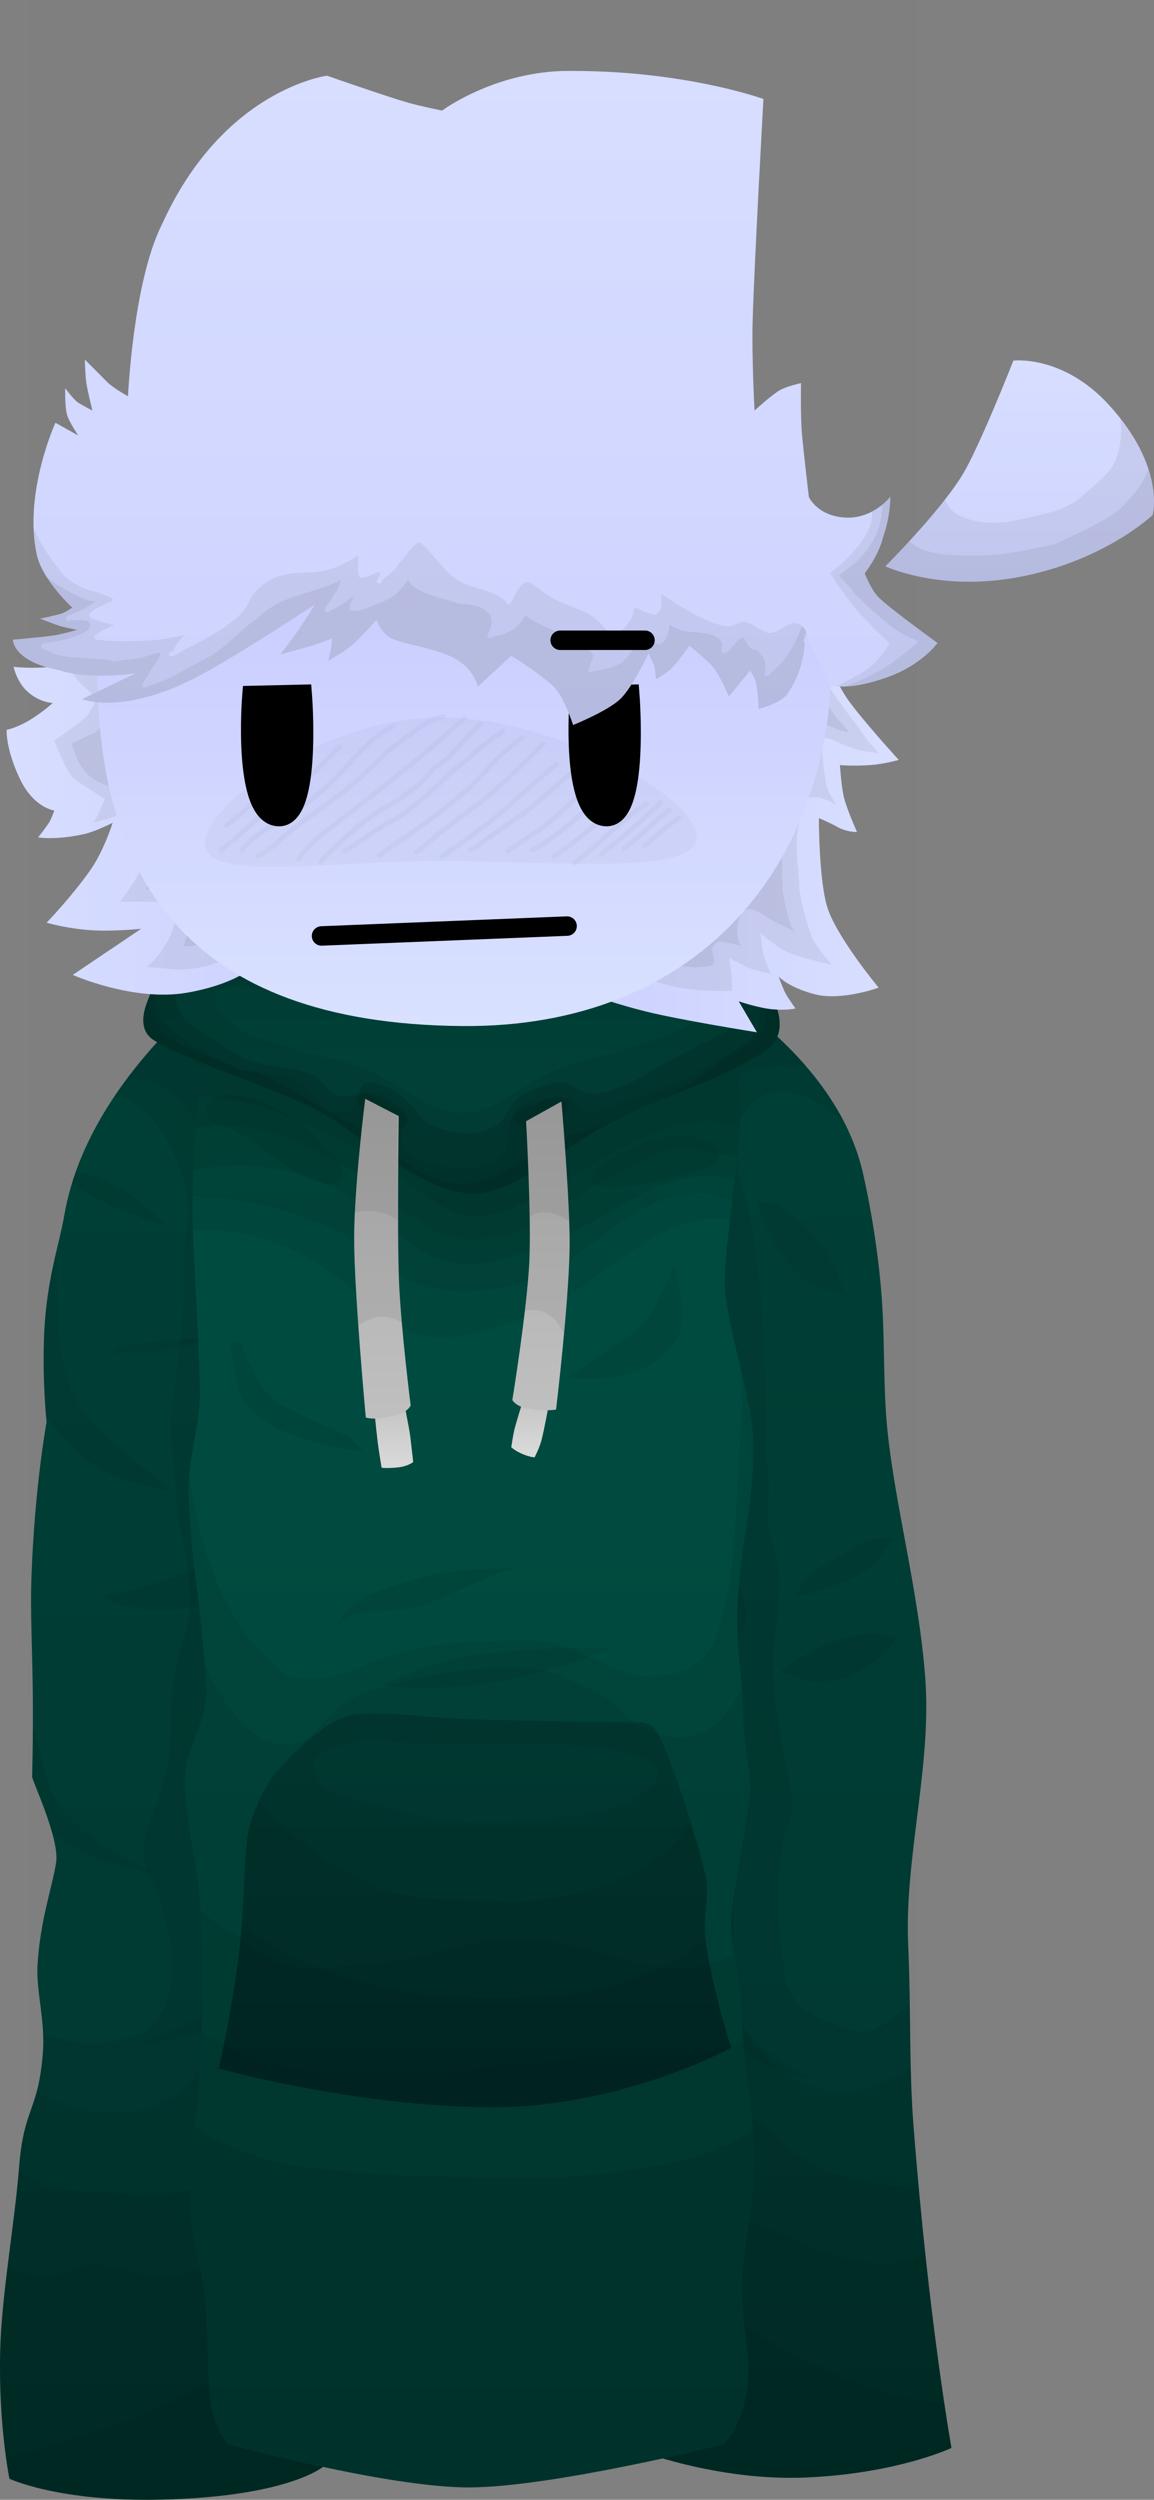 <svg version="1.1" xmlns="http://www.w3.org/2000/svg" xmlns:xlink="http://www.w3.org/1999/xlink" width="118.614" height="256.899" viewBox="0,0,118.614,256.899"><rect x="0" y="0" width="118.614" height="256.899" fill="#808080" stroke="none"/><defs><linearGradient x1="286.158" y1="150.977" x2="286.158" y2="308.716" gradientUnits="userSpaceOnUse" id="color-1"><stop offset="0" stop-color="#004036"/><stop offset="1" stop-color="#003831"/></linearGradient><linearGradient x1="351.958" y1="149.625" x2="351.958" y2="307.046" gradientUnits="userSpaceOnUse" id="color-2"><stop offset="0" stop-color="#004036"/><stop offset="1" stop-color="#003831"/></linearGradient><linearGradient x1="319.939" y1="146.092" x2="319.939" y2="309.604" gradientUnits="userSpaceOnUse" id="color-3"><stop offset="0" stop-color="#004d41"/><stop offset="1" stop-color="#00453b"/></linearGradient><linearGradient x1="320.576" y1="230.609" x2="320.576" y2="266.638" gradientUnits="userSpaceOnUse" id="color-4"><stop offset="0" stop-color="#004036"/><stop offset="1" stop-color="#003831"/></linearGradient><linearGradient x1="318.348" y1="138.955" x2="318.348" y2="163.308" gradientUnits="userSpaceOnUse" id="color-5"><stop offset="0" stop-color="#003831"/><stop offset="1" stop-color="#004036"/></linearGradient><linearGradient x1="326.227" y1="197.667" x2="326.227" y2="203.133" gradientUnits="userSpaceOnUse" id="color-6"><stop offset="0" stop-color="#c3c3c3"/><stop offset="1" stop-color="#d9d9d9"/></linearGradient><linearGradient x1="327.404" y1="166.936" x2="327.404" y2="198.471" gradientUnits="userSpaceOnUse" id="color-7"><stop offset="0" stop-color="#acacac"/><stop offset="1" stop-color="#bfbfbf"/></linearGradient><linearGradient x1="311.761" y1="197.934" x2="311.761" y2="204.657" gradientUnits="userSpaceOnUse" id="color-8"><stop offset="0" stop-color="#c3c3c3"/><stop offset="1" stop-color="#d9d9d9"/></linearGradient><linearGradient x1="310.895" y1="167.397" x2="310.895" y2="199.033" gradientUnits="userSpaceOnUse" id="color-9"><stop offset="0" stop-color="#acacac"/><stop offset="1" stop-color="#bfbfbf"/></linearGradient><linearGradient x1="335.234" y1="137.462" x2="361.748" y2="137.462" gradientUnits="userSpaceOnUse" id="color-10"><stop offset="0" stop-color="#ced3ff"/><stop offset="1" stop-color="#d7deff"/></linearGradient><linearGradient x1="272.348" y1="138.33" x2="298.811" y2="138.33" gradientUnits="userSpaceOnUse" id="color-11"><stop offset="0" stop-color="#d7deff"/><stop offset="1" stop-color="#ced3ff"/></linearGradient><linearGradient x1="319.42" y1="82.931" x2="319.42" y2="159.429" gradientUnits="userSpaceOnUse" id="color-12"><stop offset="0" stop-color="#bfbfff"/><stop offset="1" stop-color="#d9e1ff"/></linearGradient><linearGradient x1="376.474" y1="91.015" x2="376.474" y2="113.766" gradientUnits="userSpaceOnUse" id="color-13"><stop offset="0" stop-color="#d7deff"/><stop offset="1" stop-color="#ced3ff"/></linearGradient><linearGradient x1="319.477" y1="61.271" x2="319.477" y2="128.489" gradientUnits="userSpaceOnUse" id="color-14"><stop offset="0" stop-color="#d7deff"/><stop offset="1" stop-color="#ced3ff"/></linearGradient></defs><g transform="translate(-271.666,-53.982)"><g stroke-miterlimit="10"><g stroke-linecap="butt"><path d="M274.689,307.207v-253.225h91.182v253.225z" fill-opacity="0.01" fill="#000000" stroke="none" stroke-width="0"/><path d="M277.49,304.986c0,0 2.31,-94.384 2.152,-118.012c-0.055,-8.153 8.187,-36.761 40.202,-36.921c31.602,-0.158 39.857,29.487 39.849,36.897c-0.077,46.243 3.168,117.986 3.168,117.986z" fill="#ffffff" stroke="#000000" stroke-width="2"/><g stroke="none"><g><g stroke-width="0"><g><g><path d="M272.637,308.716c0,0 -1.124,-5.467 -0.954,-13.002c0.133,-5.872 1.486,-13.162 1.947,-19.043c0.486,-6.199 1.971,-5.638 2.445,-11.758c0.251,-3.243 -0.692,-6.279 -0.558,-8.849c0.241,-4.627 1.497,-8.052 1.912,-10.646c0.397,-2.478 -2.467,-8.435 -2.457,-8.845c0.263,-11.445 -0.265,-15.046 -0.069,-20.607c0.325,-9.236 1.551,-15.849 1.551,-15.849c0,0 -0.453,-4.153 -0.25,-9.011c0.233,-5.579 1.558,-9.237 2.071,-12.23c2.808,-16.381 21.404,-27.899 21.404,-27.899c0,0 1.484,2.641 1.601,8.325c0.148,7.19 -1.037,18.824 -0.714,31.412c0.17,6.608 0.769,13.919 0.886,21.087c0.056,3.427 -1.832,7.233 -1.746,10.673c0.209,8.3 2.279,17.042 2.459,24.65c0.127,5.387 -1.765,11.174 -1.58,15.752c0.236,5.834 4.87,22.6 4.981,25.807c0.303,8.708 -0.451,18.625 -0.451,18.625c0,0 -3.356,3.219 -16.782,3.551c-10.621,0.263 -15.695,-2.145 -15.695,-2.145z" fill="url(#color-1)"/><path d="M336.845,305.651c0,0 2.601,-5.737 2.504,-11.392c-0.054,-3.142 -0.51,-8.551 -0.737,-15.638c-0.188,-5.874 3.666,-9.048 3.41,-16.645c-0.211,-6.283 -1.819,-6.504 -2.2,-13.536c-0.49,-9.05 1.358,-14.714 0.808,-24.436c-0.112,-1.974 0.765,-2.765 0.639,-4.756c-0.346,-5.469 0.328,-16.681 -0.136,-22.112c-0.274,-3.211 -3.267,-10.794 -3.589,-13.767c-0.238,-2.196 0.335,-3.485 0.126,-5.461c-0.985,-9.28 -3.256,-16.435 -3.887,-21.178c-0.635,-4.774 0.372,-7.105 0.372,-7.105c0,0 22.529,8.634 26.222,24.965c0.663,2.93 1.554,7.697 1.928,12.878c0.319,4.417 0.127,9.107 0.576,13.513c0.785,7.715 3.212,16.567 3.884,25.373c0.695,9.11 -2.158,18.572 -1.748,27.547c0.289,6.328 0.085,12.557 0.522,18.267c1.539,20.088 3.921,33.382 3.921,33.382c0,0 -5.478,2.605 -14.858,3.034c-9.322,0.426 -17.757,-2.934 -17.757,-2.934z" fill="url(#color-2)"/><path d="M271.683,295.715c0.133,-5.872 1.486,-13.162 1.947,-19.043c0.486,-6.199 1.971,-5.638 2.445,-11.758c0.052,-0.666 0.053,-1.323 0.023,-1.969c0.302,0.117 0.59,0.217 0.845,0.303c3.773,1.272 6.114,0.849 9.844,-0.473c3.886,-3.766 2.723,-9.281 1.173,-13.92c-0.401,-1.199 -1.263,-2.353 -1.462,-3.595c-0.41,-2.565 1.238,-5.37 1.849,-7.812c1.255,-3.756 0.613,-7.221 1.158,-11.035c0.291,-2.034 1.214,-3.943 1.495,-5.963c0.421,-3.023 -0.17,-7.583 -1.125,-10.448c0.02,-4.092 -1.09,-8.679 -0.375,-12.808c0.823,-4.752 1.138,-9.924 1.138,-14.789c0,-1.358 0.393,-2.874 0.374,-4.164c-0.054,-3.799 -2.962,-10.318 -6.711,-11.421c-0.309,-0.091 -0.607,-0.135 -0.894,-0.14c6.445,-9.615 16.27,-15.7 16.27,-15.7c0,0 1.484,2.641 1.601,8.325c0.148,7.19 -1.037,18.824 -0.714,31.412c0.17,6.608 0.769,13.919 0.886,21.087c0.056,3.427 -1.832,7.233 -1.746,10.673c0.209,8.3 2.279,17.042 2.459,24.65c0.127,5.387 -1.765,11.174 -1.58,15.752c0.236,5.834 4.87,22.6 4.981,25.807c0.303,8.708 -0.451,18.625 -0.451,18.625c0,0 -3.356,3.219 -16.782,3.551c-10.614,0.263 -15.688,-2.141 -15.695,-2.145c-0.002,-0.011 -1.124,-5.474 -0.954,-13.002z" fill-opacity="0.063" fill="#000000"/><path d="M336.845,305.651c0,0 2.601,-5.737 2.504,-11.392c-0.054,-3.142 -0.51,-8.551 -0.737,-15.638c-0.188,-5.874 3.666,-9.048 3.41,-16.645c-0.211,-6.283 -1.819,-6.504 -2.2,-13.536c-0.49,-9.05 1.358,-14.714 0.808,-24.436c-0.112,-1.974 0.765,-2.765 0.639,-4.756c-0.346,-5.469 0.328,-16.681 -0.136,-22.112c-0.274,-3.211 -3.267,-10.794 -3.589,-13.767c-0.238,-2.196 0.335,-3.485 0.126,-5.461c-0.985,-9.28 -3.256,-16.435 -3.887,-21.178c-0.635,-4.774 0.372,-7.105 0.372,-7.105c0,0 17.814,6.827 24.357,19.822c-3.044,-3.008 -8.262,-5.499 -10.862,-0.18c-1.286,2.632 0.308,6.314 0.962,8.926c1.716,8.582 1.747,17.006 1.794,25.769c0.54,2.158 0.062,4.452 0.255,6.686c0.133,1.541 0.875,2.929 1.039,4.437c0.31,2.86 -0.298,5.769 -0.521,8.59c-0.231,2.921 0.306,6.16 0.786,9.041c0.377,2.263 1.299,5.169 1.029,7.473c-0.158,1.343 -0.894,2.536 -1.037,3.904c-0.48,4.59 -0.351,9.345 0.567,13.874c0.746,1.504 1.291,2.454 2.864,3.174c1.222,0.56 3.791,1.769 5.133,1.637c1.521,-0.149 2.543,-1.188 3.652,-2.02c0.346,-0.259 0.682,-0.524 1.009,-0.794c0.06,4.219 0.062,8.33 0.359,12.203c1.539,20.088 3.921,33.382 3.921,33.382c0,0 -5.478,2.605 -14.858,3.034c-9.322,0.426 -17.757,-2.934 -17.757,-2.934z" fill-opacity="0.063" fill="#000000"/><path d="M271.683,295.715c0.133,-5.872 1.486,-13.162 1.947,-19.043c0.345,-4.399 1.193,-5.394 1.826,-7.789c6.791,4.21 17.827,2.733 17.827,-7.015c1.157,-3.323 0.835,-7.351 0.326,-10.757c-0.301,-2.014 -1.638,-3.866 -1.957,-5.871c-0.433,-2.721 0.665,-6.418 0.665,-9.298c-0.013,-2.079 1.041,-3.724 1.297,-5.749c0.339,-2.678 -0.295,-5.473 0,-8.154c0.207,-1.881 1.609,-3.808 1.638,-5.667c0.025,-1.61 -0.479,-4.167 -0.991,-5.705c0.063,-9.73 0.013,-19.23 0.013,-28.868c0,-5.604 -0.769,-12.722 -6.019,-16.18c-1.066,-0.702 -2.314,-0.656 -3.496,-0.846c6.379,-8.507 14.918,-13.796 14.918,-13.796c0,0 1.484,2.641 1.601,8.325c0.148,7.19 -1.037,18.824 -0.714,31.412c0.17,6.608 0.769,13.919 0.886,21.087c0.056,3.427 -1.832,7.233 -1.746,10.673c0.209,8.3 2.279,17.042 2.459,24.65c0.127,5.387 -1.765,11.174 -1.58,15.752c0.236,5.834 4.87,22.6 4.981,25.807c0.303,8.708 -0.451,18.625 -0.451,18.625c0,0 -3.356,3.219 -16.782,3.551c-10.614,0.263 -15.688,-2.141 -15.695,-2.145c-0.002,-0.011 -1.124,-5.474 -0.954,-13.002z" fill-opacity="0.063" fill="#000000"/><path d="M336.845,305.651c0,0 2.601,-5.737 2.504,-11.392c-0.054,-3.142 -0.51,-8.551 -0.737,-15.638c-0.188,-5.874 3.666,-9.048 3.41,-16.645c-0.211,-6.283 -1.819,-6.504 -2.2,-13.536c-0.49,-9.05 1.358,-14.714 0.808,-24.436c-0.112,-1.974 0.765,-2.765 0.639,-4.756c-0.346,-5.469 0.328,-16.681 -0.136,-22.112c-0.274,-3.211 -3.267,-10.794 -3.589,-13.767c-0.238,-2.196 0.335,-3.485 0.126,-5.461c-0.985,-9.28 -3.256,-16.435 -3.887,-21.178c-0.635,-4.774 0.372,-7.105 0.372,-7.105c0,0 12.39,4.749 20.3,13.864c-2.441,-0.043 -4.947,-0.041 -7.151,1.104c-4.184,2.174 -3.815,9.825 -2.836,13.741c0.014,3.543 1.311,7.189 1.299,10.703c-0.019,5.569 0.645,11.143 0.663,16.732c0.925,2.774 0.219,6.225 0.652,9.132c0.258,1.73 1.267,3.337 1.292,5.097c0.015,1.057 -0.835,2.372 -0.972,3.427c-0.34,2.623 -0.653,5.46 0,8.072c0,1.988 1.33,3.924 1.298,5.787c-0.049,2.835 -0.988,5.808 -1.298,8.646c-0.449,4.117 -0.334,8.35 -0.334,12.516c0.031,5.074 5.451,10.402 10.761,10.458c2.602,0.027 5.23,-0.924 7.447,-2.457c0.046,1.952 0.12,3.864 0.262,5.721c1.539,20.088 3.921,33.382 3.921,33.382c0,0 -5.478,2.605 -14.858,3.034c-9.322,0.426 -17.757,-2.934 -17.757,-2.934z" fill-opacity="0.063" fill="#000000"/><path d="M271.683,295.715c0.132,-5.826 1.465,-13.049 1.936,-18.905c0.264,0.253 0.539,0.496 0.827,0.728c2.826,2.269 7.955,1.311 11.205,2.123c2.885,0.015 6.907,-0.532 9.236,-2.502c3.253,-2.752 4.606,-10.541 3.289,-14.306c0.017,-2.703 -0.671,-5.461 -0.321,-8.198c0.214,-1.671 0.702,-3.689 0.66,-5.341c-0.055,-2.185 -1.632,-3.993 -1.312,-6.401c0.37,-2.783 1.625,-4.913 1.625,-7.784c-1.086,-3.257 0.143,-7.058 -0.326,-10.437c-0.839,-6.042 -0.313,-12.656 -0.313,-18.757c0,-7.581 1.917,-15.372 0.971,-22.953c-0.331,-2.651 -1.31,-5.187 -1.31,-7.866c-1.845,-5.73 -4.231,-12.106 -9.584,-14.519c5.611,-6.026 11.411,-9.619 11.411,-9.619c0,0 1.484,2.641 1.601,8.325c0.148,7.19 -1.037,18.824 -0.714,31.412c0.17,6.608 0.769,13.919 0.886,21.087c0.056,3.427 -1.832,7.233 -1.746,10.673c0.209,8.3 2.279,17.042 2.459,24.65c0.127,5.387 -1.765,11.174 -1.58,15.752c0.236,5.834 4.87,22.6 4.981,25.807c0.303,8.708 -0.451,18.625 -0.451,18.625c0,0 -3.356,3.219 -16.782,3.551c-10.614,0.263 -15.688,-2.141 -15.695,-2.145c-0.002,-0.011 -1.124,-5.474 -0.954,-13.002z" fill-opacity="0.063" fill="#000000"/><path d="M336.845,305.651c0,0 2.601,-5.737 2.504,-11.392c-0.054,-3.142 -0.51,-8.551 -0.737,-15.638c-0.188,-5.874 3.666,-9.048 3.41,-16.645c-0.211,-6.283 -1.819,-6.504 -2.2,-13.536c-0.49,-9.05 1.358,-14.714 0.808,-24.436c-0.112,-1.974 0.765,-2.765 0.639,-4.756c-0.346,-5.469 0.328,-16.681 -0.136,-22.112c-0.274,-3.211 -3.267,-10.794 -3.589,-13.767c-0.238,-2.196 0.335,-3.485 0.126,-5.461c-0.985,-9.28 -3.256,-16.435 -3.887,-21.178c-0.635,-4.774 0.372,-7.105 0.372,-7.105c0,0 8.632,3.308 16.085,9.702c-2.599,1.266 -5.485,1.815 -7.51,4.225c-3.052,3.63 -1.782,8.288 -3.149,12.542c-0.039,4.407 1.826,8.081 2.278,12.35c0.334,3.16 1.34,6.244 1.627,9.419c0.261,2.893 0.172,5.599 0.652,8.48c0.016,2.295 0.636,4.582 0.336,6.933c-0.35,2.733 -1.318,5.988 -0.984,8.762c0.182,1.511 1.623,2.98 1.623,4.444c0,1.904 -0.974,4.051 -0.974,6.098c-0.667,3.333 0.172,6.729 -0.318,10.049c-0.937,6.349 -1.263,13.277 1.68,19.098c0.568,2.26 -0.245,4.711 0.666,6.885c1.111,2.649 2.71,2.463 4.457,4.238c4.35,4.42 9.196,5.857 15.462,5.83c1.498,16.398 3.374,26.869 3.374,26.869c0,0 -5.478,2.605 -14.858,3.034c-9.322,0.426 -17.757,-2.934 -17.757,-2.934z" fill-opacity="0.063" fill="#000000"/><path d="M271.683,295.715c0.062,-2.747 0.391,-5.804 0.771,-8.883c1.056,0.579 2.256,0.944 3.668,1.044c1.522,0.108 2.904,-0.826 4.318,-1.088c1.938,-0.359 3.787,0.487 5.631,0.859c8.04,1.321 13.354,-4.438 17.056,-10.852c1.2,5.311 2.382,10.289 2.437,11.89c0.303,8.708 -0.451,18.625 -0.451,18.625c0,0 -3.356,3.219 -16.782,3.551c-10.614,0.263 -15.688,-2.141 -15.695,-2.145c-0.002,-0.011 -1.124,-5.474 -0.954,-13.002z" fill-opacity="0.063" fill="#000000"/><path d="M336.845,305.651c0,0 2.601,-5.737 2.504,-11.392c-0.054,-3.142 -0.51,-8.551 -0.737,-15.638c-0.051,-1.581 0.191,-2.966 0.568,-4.295c2.781,3.968 6.423,7.179 11.247,8.564c3.807,1.637 7.873,3.715 12.134,3.701c1.466,-0.005 2.855,-0.436 4.212,-1.013c1.329,12.38 2.689,19.973 2.689,19.973c0,0 -5.478,2.605 -14.858,3.034c-9.322,0.426 -17.757,-2.934 -17.757,-2.934z" fill-opacity="0.063" fill="#000000"/><path d="M305.565,288.684c0.303,8.708 -0.451,18.625 -0.451,18.625c0,0 -3.356,3.219 -16.782,3.551c-10.614,0.263 -15.688,-2.141 -15.695,-2.145c-0.001,-0.004 -0.175,-0.852 -0.376,-2.337c3.994,-0.786 7.908,-2.06 11.766,-3.348c7.918,-3.247 16.494,-7.267 21.534,-14.403c0.001,0.019 0.002,0.038 0.002,0.057z" fill-opacity="0.063" fill="#000000"/><path d="M336.845,305.651c0,0 2.601,-5.737 2.504,-11.392c-0.033,-1.91 -0.214,-4.657 -0.402,-8.109c4.089,4.003 9.435,6.94 14.119,9.748c4.637,2.32 10.244,4.819 15.649,4.988c0.45,3.016 0.746,4.665 0.746,4.665c0,0 -5.478,2.605 -14.858,3.034c-9.322,0.426 -17.757,-2.934 -17.757,-2.934z" fill-opacity="0.063" fill="#000000"/></g><path d="M297.694,256.347c2.747,-3.572 3.874,-9.028 4.208,-13.459c0.134,1.444 0.229,2.859 0.262,4.238c0.084,3.535 -0.703,7.243 -1.201,10.667c-4.643,4.335 -7.655,5.178 -14.866,6.3c5.023,-2.348 8.183,-3.306 11.598,-7.746z" fill-opacity="0.063" fill="#000000"/><path d="M274.972,236.573c0.042,-1.838 0.064,-3.474 0.072,-4.948c1.196,3.225 1.275,6.55 3.66,9.08c3.432,3.64 9.183,5.88 9.183,5.88c0,0 -3.395,-0.528 -6.265,-1.626c-2.055,-0.786 -3.601,-2.182 -4.539,-2.421c-0.701,-2.638 -2.118,-5.676 -2.112,-5.965z" fill-opacity="0.063" fill="#000000"/><path d="M276.204,191.107c0.144,-3.448 0.705,-6.163 1.234,-8.44c0.307,5.89 -0.227,11.026 2.06,15.198c1.892,3.453 6.257,6.075 9.788,9.444c-4.466,-1.061 -7.602,-1.613 -10.585,-5.102c-0.847,-0.991 -1.682,-1.775 -2.322,-2.903c-0.119,-1.44 -0.325,-4.629 -0.175,-8.199z" fill-opacity="0.063" fill="#000000"/><path d="M339.822,248.441c-0.021,-0.391 -0.038,-0.776 -0.051,-1.156c1.298,4.046 2.895,8.405 5.58,11.815c2.743,3.482 5.265,6.698 10.091,8.515c-6.012,-0.69 -9.213,-4.073 -13.616,-8.225c-0.495,-3.938 -1.684,-5.034 -2.004,-10.949z" fill-opacity="0.063" fill="#000000"/></g><path d="M282.882,193.14l0.002,-0l0.014,-0.024l0.122,-0.061l0.879,-0.753l0.59,-0.074l0.034,-0.013l0.036,0.003l1.641,-0.252l1.774,-0.127l0.019,-0.006l0.02,0.003l3.029,-0.263l1.919,-0.087l-1.165,0.453l-1.569,0.483l-1.505,0.347l-2.263,0.238h-1.61l-0.088,0.022l-0.09,-0.016l-1.786,0.128z" fill-opacity="0.063" fill="#000000"/><path d="M279.758,174.433h0.094l0.197,0.049l0.845,0.242l0.628,0.209l1.312,0.596l1.212,0.606l1.113,0.668l1.77,1.416l1.463,1.463l0.28,0.311l-1.501,-0.5l-2.354,-0.915l-0.005,-0.001l-0.004,-0.003l-1.629,-0.626l-1.949,-0.975l-1.229,-0.737l-0.953,-0.607c0.124,-0.409 0.258,-0.814 0.4,-1.215c0.102,0.013 0.205,0.019 0.31,0.019z" fill-opacity="0.063" fill="#000000"/><path d="M288.739,216.322c5.383,-1.871 8.721,-4.659 12.615,-8.157c0.043,1.214 0.076,2.427 0.096,3.637c0.007,0.427 -0.016,0.86 -0.062,1.297c-2.091,5.842 -13.147,7.571 -18.276,5.447c-0.337,-0.139 -0.611,-0.377 -0.848,-0.672c2.643,-0.275 5.96,-1.373 6.476,-1.552z" fill-opacity="0.063" fill="#000000"/></g><path d="M354.336,224.121c2.046,-1.285 4.173,-1.941 6.459,-2.251c0.736,-0.1 3.181,0.399 3.181,0.399c0,0 -1.357,1.566 -2.082,2.175c-2.028,1.703 -4.505,2.601 -7.179,2.276c-1.81,-0.516 -2.815,-0.992 -2.815,-0.992c0,0 2.144,-1.695 2.437,-1.606z" fill-opacity="0.063" fill="#000000" stroke-width="0.5"/><path d="M360.647,212.297c0.601,-0.223 2.745,-0.219 2.745,-0.219c0,0 -1.269,2.142 -2.284,2.975c-2.18,1.791 -7.52,3.004 -7.52,3.004c0,0 0.067,-1.635 2.154,-2.853z" fill-opacity="0.063" fill="#000000" stroke-width="0.5"/><path d="M352.105,178.28c2.249,1.176 4.073,3.444 5.161,5.582c0.539,1.06 1.195,3.009 1.195,3.009c0,0 -2.136,-0.382 -2.792,-0.614c-3.947,-1.399 -6.287,-8.75 -6.287,-8.75l1.983,0.163c0,0 0.654,0 0.741,0.61z" fill-opacity="0.063" fill="#000000" stroke-width="0.5"/></g><g stroke-width="0"><path d="M295.101,305.149c0,0 -1.297,-1.387 -1.731,-3.927c-0.498,-2.906 -0.176,-7.292 -0.799,-12.351c-0.297,-2.411 -1.176,-4.74 -1.319,-7.475c-0.232,-4.441 0.576,-9.191 0.944,-14.133c0.4,-5.373 0.364,-10.99 0.07,-17.121c-0.203,-4.238 -1.473,-8.536 -1.615,-12.821c-0.111,-3.351 2.32,-6.333 2.203,-9.641c-0.245,-6.943 -1.641,-13.714 -1.803,-19.995c-0.105,-4.077 1.251,-7.318 1.16,-10.911c-0.2,-7.966 -0.706,-13.573 -0.756,-17.907c-0.123,-10.636 1.918,-22.722 1.918,-22.722c0,0 10.9,-10.899 25.371,-10c2.907,0.181 5.434,1.065 7.789,1.516c15.351,2.94 19.619,10.121 19.619,10.121c0,0 1.369,-0.443 1.599,11.362c0.058,2.968 -1.745,13.522 -1.569,17.089c0.205,4.155 2.824,11.533 2.919,16.01c0.141,6.646 -1.799,11.752 -1.641,18.819c0.096,4.274 0.551,5.53 0.635,9.894c0.044,2.271 0.629,4.274 0.665,6.548c0.042,2.676 -2.004,11.683 -1.955,14.278c0.056,2.981 1.021,5.718 1.076,8.547c0.109,5.589 1.288,10.833 1.346,15.54c0.056,4.509 -1.351,9.871 -1.313,13.186c0.036,3.221 0.692,6.426 0.692,8.183c0,5.295 -2.455,7.914 -2.455,7.914c0,0 -17.739,4.455 -26.318,4.455c-8.436,0 -24.735,-4.455 -24.735,-4.455z" fill="url(#color-3)"/><path d="M294.145,266.549c0,0 1.362,-5.786 2.086,-11.858c0.583,-4.887 0.493,-9.958 0.931,-12.347c0.505,-2.757 2.463,-5.709 2.463,-5.709c0,0 4.856,-5.978 8.522,-6.46c2.782,-0.366 7.2,0.345 11.767,0.488c8.476,0.266 17.466,0.335 17.466,0.335c0,0 1.303,-0.039 1.87,1.067c1.626,3.17 3.962,10.549 4.949,14.652c0.467,1.94 -0.376,4.171 0.038,7.023c0.73,5.028 2.592,10.673 2.592,10.673c0,0 -11.197,6.148 -24.621,6.118c-13.929,-0.03 -28.062,-3.983 -28.062,-3.983z" fill="url(#color-4)"/><path d="M294.145,266.549c0,0 1.362,-5.786 2.086,-11.858c0.583,-4.887 0.493,-9.958 0.931,-12.347c0.505,-2.757 2.463,-5.709 2.463,-5.709c0,0 4.856,-5.978 8.522,-6.46c2.782,-0.366 7.2,0.345 11.767,0.488c8.476,0.266 17.466,0.335 17.466,0.335c0,0 1.303,-0.039 1.87,1.067c1.626,3.17 3.962,10.549 4.949,14.652c0.467,1.94 -0.376,4.171 0.038,7.023c0.73,5.028 2.592,10.673 2.592,10.673c0,0 -11.197,6.148 -24.621,6.118c-13.929,-0.03 -28.062,-3.983 -28.062,-3.983zM329.568,233.286c-2.197,-0.071 -9.9,0.018 -15.026,-0.174c-3.298,-0.123 -6.664,-0.835 -9.636,1.024c-1.208,0.754 -1.571,0.925 -0.377,3.031c0.69,1.217 4.642,1.903 5.943,2.292c5.6,1.678 9.4,2.134 15.452,1.665c4.216,-0.6 10.723,-0.509 13.185,-4.334c1.723,-2.676 -7.288,-3.433 -9.542,-3.505z" fill-opacity="0.063" fill="#000000"/><path d="M294.145,266.549c0,0 1.362,-5.786 2.086,-11.858c0.583,-4.887 0.493,-9.958 0.931,-12.347c0.206,-1.125 0.654,-2.283 1.113,-3.259c0.814,0.843 1.63,1.684 2.459,2.512c4.097,3.514 8.841,6.872 14.409,7.42c3.122,0.307 6.313,0.192 9.447,0.412c6.064,-0.348 14.779,-2.365 18.046,-8.288c0.638,2.056 1.194,4.045 1.563,5.577c0.467,1.94 -0.376,4.171 0.038,7.023c0.73,5.028 2.592,10.673 2.592,10.673c0,0 -11.197,6.148 -24.621,6.118c-13.929,-0.03 -28.062,-3.983 -28.062,-3.983z" fill-opacity="0.063" fill="#000000"/><path d="M294.145,266.549c0,0 1.362,-5.786 2.086,-11.858c0.114,-0.958 0.203,-1.923 0.274,-2.874c7.811,5.458 15.958,7.531 25.731,7.535c8.65,-0.004 14.857,-0.87 21.948,-6.028c0.015,0.137 0.032,0.276 0.052,0.416c0.73,5.028 2.592,10.673 2.592,10.673c0,0 -11.197,6.148 -24.621,6.118c-13.929,-0.03 -28.062,-3.983 -28.062,-3.983z" fill-opacity="0.063" fill="#000000"/><path d="M295.101,305.149c0,0 -1.297,-1.387 -1.731,-3.927c-0.498,-2.906 -0.176,-7.292 -0.799,-12.351c-0.297,-2.411 -1.176,-4.74 -1.319,-7.475c-0.232,-4.441 0.576,-9.191 0.944,-14.133c0.4,-5.373 0.364,-10.99 0.07,-17.121c-0.203,-4.238 -1.473,-8.536 -1.615,-12.821c-0.111,-3.351 2.32,-6.333 2.203,-9.641c-0.245,-6.943 -1.641,-13.714 -1.803,-19.995c-0.019,-0.734 0.01,-1.442 0.068,-2.129c1.202,7.899 3.332,15.39 10.021,20.585c4.317,1.287 7.416,-1.122 11.457,-2.289c4.346,-1.255 9.27,-1.24 13.757,-1.24c4.213,-0.014 6.535,2.435 10.296,3.424c2.651,0.697 6.605,-0.127 8.057,-2.672c1.075,-1.885 1.406,-4.396 1.925,-6.483c0.748,-5.932 0.858,-11.654 1.288,-17.576c0.125,-1.72 -0.088,-3.427 -0.223,-5.139c0.688,2.907 1.359,5.85 1.406,8.075c0.141,6.646 -1.799,11.752 -1.641,18.819c0.096,4.274 0.551,5.53 0.635,9.894c0.044,2.271 0.629,4.274 0.665,6.548c0.042,2.676 -2.004,11.683 -1.955,14.278c0.056,2.981 1.021,5.718 1.076,8.547c0.109,5.589 1.288,10.833 1.346,15.54c0.056,4.509 -1.351,9.871 -1.313,13.186c0.036,3.221 0.692,6.426 0.692,8.183c0,5.295 -2.455,7.914 -2.455,7.914c0,0 -17.739,4.455 -26.318,4.455c-8.436,0 -24.735,-4.455 -24.735,-4.455z" fill-opacity="0.063" fill="#000000"/><path d="M291.456,178.867c-0.123,-10.636 1.918,-22.722 1.918,-22.722c0,0 10.9,-10.899 25.371,-10c2.907,0.181 5.434,1.065 7.789,1.516c15.351,2.94 19.619,10.121 19.619,10.121c0,0 1.369,-0.443 1.599,11.362c0.034,1.751 -0.579,6.142 -1.052,10.181c-6.974,-1.048 -13.13,6.294 -18.883,9.168c-3.876,1.548 -9.659,4.022 -13.909,2.382c-2.768,-1.069 -4.749,-3.517 -7.089,-5.197c-4.258,-3.551 -9.836,-5.609 -15.33,-5.242c-0.017,-0.541 -0.029,-1.063 -0.035,-1.568z" fill-opacity="0.063" fill="#000000"/><path d="M295.101,305.149c0,0 -1.297,-1.387 -1.731,-3.927c-0.498,-2.906 -0.176,-7.292 -0.799,-12.351c-0.297,-2.411 -1.176,-4.74 -1.319,-7.475c-0.232,-4.441 0.576,-9.191 0.944,-14.133c0.4,-5.373 0.364,-10.99 0.07,-17.121c-0.203,-4.238 -1.473,-8.536 -1.615,-12.821c-0.111,-3.351 2.32,-6.333 2.203,-9.641c-0.032,-0.918 -0.085,-1.833 -0.152,-2.745c1.67,3.816 4.737,8.888 9.045,8.319c1.84,-0.243 2.651,-1.803 3.81,-2.962c1.465,-1.465 3.199,-2.35 5.19,-2.842c4.782,-1.365 10.71,-2.493 15.703,-1.946c2.623,0.288 4.656,1.686 6.984,2.574c1.66,1.119 2.85,2.888 4.72,3.697c4.917,2.126 8.151,-0.574 9.763,-4.388c0.084,0.994 0.154,2.106 0.182,3.566c0.044,2.271 0.629,4.274 0.665,6.548c0.042,2.676 -2.004,11.683 -1.955,14.278c0.056,2.981 1.021,5.718 1.076,8.547c0.109,5.589 1.288,10.833 1.346,15.54c0.056,4.509 -1.351,9.871 -1.313,13.186c0.036,3.221 0.692,6.426 0.692,8.183c0,5.295 -2.455,7.914 -2.455,7.914c0,0 -17.739,4.455 -26.318,4.455c-8.436,0 -24.735,-4.455 -24.735,-4.455z" fill-opacity="0.063" fill="#000000"/><path d="M293.374,156.145c0,0 10.9,-10.899 25.371,-10c2.907,0.181 5.434,1.065 7.789,1.516c15.351,2.94 19.619,10.121 19.619,10.121c0,0 1.369,-0.443 1.599,11.362c0.023,1.161 -0.239,3.482 -0.556,6.092c-6.087,-1.692 -10.626,2.351 -16.125,5.091c-4.757,2.036 -10.095,5.036 -15.225,2.68c-2.081,-0.956 -3.982,-3.079 -5.735,-4.538c-4.918,-3.509 -12.419,-5.997 -18.593,-4.113c0.344,-9.27 1.855,-18.211 1.855,-18.211z" fill-opacity="0.063" fill="#000000"/><path d="M295.101,305.149c0,0 -1.297,-1.387 -1.731,-3.927c-0.498,-2.906 -0.176,-7.292 -0.799,-12.351c-0.297,-2.411 -1.176,-4.74 -1.319,-7.475c-0.232,-4.441 0.576,-9.191 0.944,-14.133c0.396,-5.324 0.364,-10.888 0.078,-16.953c0.613,0.579 1.299,1.095 2.011,1.563c0.438,0.402 0.924,0.715 1.452,0.878c0.152,0.086 0.305,0.17 0.456,0.252c1.411,0.767 2.413,2.019 3.941,2.604c2.945,1.126 6.847,0.508 9.899,0.066c4.322,-0.027 8.592,-2.003 12.935,-2.367c4.181,-0.35 8.586,0.64 12.525,1.954c4.504,1.489 8.199,1.357 11.626,-0.446c0.305,1.861 0.729,3.668 0.765,5.515c0.109,5.589 1.288,10.833 1.346,15.54c0.056,4.509 -1.351,9.871 -1.313,13.186c0.036,3.221 0.692,6.426 0.692,8.183c0,5.295 -2.455,7.914 -2.455,7.914c0,0 -17.739,4.455 -26.318,4.455c-8.436,0 -24.735,-4.455 -24.735,-4.455z" fill-opacity="0.063" fill="#000000"/><path d="M293.374,156.145c0,0 10.9,-10.899 25.371,-10c2.907,0.181 5.434,1.065 7.789,1.516c15.351,2.94 19.619,10.121 19.619,10.121c0,0 1.369,-0.443 1.599,11.362c0.003,0.179 0,0.386 -0.009,0.617c-5.889,-2.215 -12.004,2.402 -17.596,5.184c-2.528,1.685 -7.562,4.697 -10.772,3.925c-3.398,-0.817 -6.267,-4.348 -9.344,-5.897c-5.733,-2.856 -11.471,-6.314 -17.999,-6.245c0.566,-6.003 1.34,-10.583 1.34,-10.583z" fill-opacity="0.063" fill="#000000"/><path d="M293.374,156.145c0,0 10.9,-10.899 25.371,-10c2.907,0.181 5.434,1.065 7.789,1.516c15.351,2.94 19.619,10.121 19.619,10.121c0,0 1.369,-0.443 1.599,11.362c0.022,1.123 -0.416,5.654 -0.719,8.159c-6.76,-2.558 -11.64,2.485 -16.779,6.156c-4.49,3.003 -11.785,4.427 -16.918,1.964c-2.149,-1.031 -4.803,-3.556 -6.747,-4.855c-5.022,-2.249 -9.639,-3.485 -15.189,-3.645c0.199,-9.86 1.973,-20.777 1.973,-20.777z" fill-opacity="0.063" fill="#000000"/><path d="M293.374,156.145c0,0 10.9,-10.899 25.371,-10c2.907,0.181 5.434,1.065 7.789,1.516c15.351,2.94 19.619,10.121 19.619,10.121c0,0 1.369,-0.443 1.599,11.362c0.015,0.782 -0.099,2.093 -0.272,3.663c-4.431,-0.3 -5.325,-1.61 -9.055,0.021c-1.769,0.774 -7.902,4.143 -9.235,5.479c-3.008,2.523 -9.573,4.194 -13.082,2.021c-2.153,-1.334 -4.553,-3.226 -6.49,-4.838c-4.689,-3.353 -11.764,-7.005 -17.864,-5.515c0.577,-7.427 1.617,-13.829 1.617,-13.829z" fill-opacity="0.063" fill="#000000"/><path d="M295.101,305.149c0,0 -1.297,-1.387 -1.731,-3.927c-0.498,-2.906 -0.176,-7.292 -0.799,-12.351c-0.297,-2.411 -1.176,-4.74 -1.319,-7.475c-0.232,-4.441 0.576,-9.191 0.944,-14.133c0.108,-1.451 0.184,-2.92 0.232,-4.412c2.096,1.254 4.268,2.355 6.448,3.22c6.237,1.153 12.774,1.142 19.088,0.742c3.173,-0.201 6.258,-0.985 9.445,-0.987c3.712,-0.458 7.732,-0.546 11.487,-0.562c2.117,-0.009 3.319,0.405 5.426,-0.342c1.346,-0.477 2.614,-0.711 3.743,-1.222c0.362,4.331 1.118,8.419 1.165,12.167c0.056,4.509 -1.351,9.871 -1.313,13.186c0.036,3.221 0.692,6.426 0.692,8.183c0,5.295 -2.455,7.914 -2.455,7.914c0,0 -17.739,4.455 -26.318,4.455c-8.436,0 -24.735,-4.455 -24.735,-4.455z" fill-opacity="0.063" fill="#000000"/><path d="M295.101,305.149c0,0 -1.297,-1.387 -1.731,-3.927c-0.498,-2.906 -0.176,-7.292 -0.799,-12.351c-0.297,-2.411 -1.176,-4.74 -1.319,-7.475c-0.147,-2.82 0.125,-5.765 0.437,-8.805c3.422,2.231 8.142,3.814 11.307,4.086c8.685,1.062 17.354,1.142 26.097,1.132c6.545,-0.727 14.34,-1.101 19.971,-4.984c0.091,1.037 0.153,2.052 0.165,3.043c0.056,4.509 -1.351,9.871 -1.313,13.186c0.036,3.221 0.692,6.426 0.692,8.183c0,5.295 -2.455,7.914 -2.455,7.914c0,0 -17.739,4.455 -26.318,4.455c-8.436,0 -24.735,-4.455 -24.735,-4.455z" fill-opacity="0.063" fill="#000000"/></g><g stroke-width="0"><path d="M348.801,153.024c0,0 6.183,6.838 0.807,9.401c-1.015,0.484 -2.541,1.517 -4.354,2.282c-3.396,1.434 -7.799,2.93 -11.745,5.158c-5.175,2.922 -9.189,6.792 -13.268,6.792c-4.678,0 -10.888,-5.433 -14.706,-7.854c-4.262,-2.702 -13.837,-5.316 -18.038,-7.91c-1.937,-1.196 -0.782,-3.719 -0.556,-4.329c0.977,-2.639 3.147,-3.341 3.147,-3.341c0,0 -3.068,-2.691 -1.908,-5.59c0.635,-1.588 4.213,-3.169 6.364,-4.567c4.729,-3.073 16.085,-4.111 23.805,-4.111c6.419,0 14.017,0.868 20.314,2.817c4.632,1.433 8.56,3.68 10.797,5.433c3.081,2.414 -0.658,5.82 -0.658,5.82z" fill="url(#color-5)"/><path d="M342.837,150.215c0,1.345 -5.072,3.153 -11.349,5.842c-3.562,1.526 -7.06,3.385 -11.365,3.385c-4.572,0 -9.447,-2.871 -12.987,-4.974c-5.667,-3.367 -10.32,-4.734 -10.32,-6.031c0,-2.108 10.602,-6.559 22.492,-6.559c11.89,0 23.529,6.229 23.529,8.337z" fill-opacity="0.125" fill="#000000"/><path d="M348.801,153.024c0,0 6.183,6.838 0.807,9.401c-1.015,0.484 -2.541,1.517 -4.354,2.282c-3.396,1.434 -7.799,2.93 -11.745,5.158c-5.175,2.922 -9.189,6.792 -13.268,6.792c-4.678,0 -10.888,-5.433 -14.706,-7.854c-4.262,-2.702 -13.837,-5.316 -18.038,-7.91c-1.937,-1.196 -0.782,-3.719 -0.556,-4.329c0.977,-2.639 3.147,-3.341 3.147,-3.341c0,0 -3.068,-2.691 -1.908,-5.59c0.635,-1.588 4.213,-3.169 6.364,-4.567c1.408,-0.915 3.404,-1.65 5.716,-2.23c-3.924,1.866 -7.172,5.027 -7.133,9.086c1.265,2.896 4.875,4.701 7.617,6.255c-2.033,-0.211 -5.915,-1.763 -6.783,0.088c-0.644,1.374 2.44,3.917 3.936,4.325c1.422,0.388 2.82,0.882 4.22,1.347c2.772,0.694 5.636,1.109 8.198,2.449c5.047,2.641 8.07,6.146 13.719,2.207c2.028,-1.217 4.065,-2.495 6.339,-3.221c4.564,-1.456 11.923,-2.607 15.174,-6.451c-0.555,-1.717 -6.401,-0.193 -7.571,-0.41c1.879,-0.818 7.336,-4.56 8.028,-6.287c1.343,-3.35 -2.908,-5.895 -5.394,-7.399c-0.45,-0.299 -0.915,-0.592 -1.391,-0.876c4.389,1.437 8.092,3.574 10.239,5.255c3.081,2.414 -0.658,5.82 -0.658,5.82z" fill-opacity="0.063" fill="#000000"/><path d="M348.801,153.024c0,0 6.183,6.838 0.807,9.401c-1.015,0.484 -2.541,1.517 -4.354,2.282c-3.396,1.434 -7.799,2.93 -11.745,5.158c-5.175,2.922 -9.189,6.792 -13.268,6.792c-4.678,0 -10.888,-5.433 -14.706,-7.854c-4.262,-2.702 -13.837,-5.316 -18.038,-7.91c-1.937,-1.196 -0.782,-3.719 -0.556,-4.329c0.977,-2.639 3.147,-3.341 3.147,-3.341c0,0 -3.068,-2.691 -1.908,-5.59c0.371,-0.927 1.744,-1.851 3.25,-2.738c-0.237,0.753 -0.3,1.59 -0.136,2.491c0.631,3.466 3.218,5.79 6.061,7.406c-2.023,-0.431 -4.3,-0.982 -6.108,-0.106c-1.977,0.957 -1.853,2.57 -0.542,4.042c0.542,0.609 1.199,1.04 1.878,1.471c1.361,0.863 2.743,1.676 4.09,2.565c2.295,0.927 4.947,0.738 7.158,1.708c0.973,0.427 1.466,1.803 2.49,2.082c0.626,0.171 1.357,0.169 1.945,-0.107c0.464,-0.218 0.505,-1.11 1.016,-1.152c2.427,-0.2 4.812,2.161 6.071,3.961c2.115,1.192 5.543,1.858 7.668,0.129c0.602,-0.49 0.817,-1.321 1.282,-1.942c0.888,-1.186 3.057,-1.808 4.411,-2.164c1.085,-0.285 2.126,0.719 3.207,1.018c1.534,0.424 3.471,-0.631 4.844,-1.185c2.456,-1.464 4.844,-2.749 7.39,-4.022c0.975,-0.487 2.743,-1.165 3.111,-2.331c0.407,-1.289 -0.251,-2.374 -1.318,-3.003c-0.716,-0.422 -1.942,-0.638 -3.291,-0.697c3.34,-1.896 5.719,-5.555 4.982,-9.138c0.69,0.444 1.3,0.878 1.82,1.285c3.081,2.414 -0.658,5.82 -0.658,5.82z" fill-opacity="0.063" fill="#000000"/><path d="M348.801,153.024c0,0 6.183,6.838 0.807,9.401c-1.015,0.484 -2.541,1.517 -4.354,2.282c-3.396,1.434 -7.799,2.93 -11.745,5.158c-5.175,2.922 -9.189,6.792 -13.268,6.792c-4.678,0 -10.888,-5.433 -14.706,-7.854c-4.262,-2.702 -13.837,-5.316 -18.038,-7.91c-1.937,-1.196 -0.782,-3.719 -0.556,-4.329c0.977,-2.639 3.147,-3.341 3.147,-3.341c0,0 -3.068,-2.691 -1.908,-5.59c0.371,-0.927 1.744,-1.851 3.25,-2.738c-0.237,0.753 -0.3,1.59 -0.136,2.491c0.631,3.466 3.218,5.79 6.061,7.406c-2.023,-0.431 -4.3,-0.982 -6.108,-0.106c-1.977,0.957 -1.853,2.57 -0.542,4.042c0.542,0.609 1.199,1.04 1.878,1.471c1.361,0.863 2.743,1.676 4.09,2.565c2.295,0.927 4.947,0.738 7.158,1.708c0.973,0.427 1.466,1.803 2.49,2.082c0.626,0.171 1.357,0.169 1.945,-0.107c0.464,-0.218 0.505,-1.11 1.016,-1.152c2.427,-0.2 4.812,2.161 6.071,3.961c2.115,1.192 5.543,1.858 7.668,0.129c0.602,-0.49 0.817,-1.321 1.282,-1.942c0.888,-1.186 3.057,-1.808 4.411,-2.164c1.085,-0.285 2.126,0.719 3.207,1.018c1.534,0.424 3.471,-0.631 4.844,-1.185c2.456,-1.464 4.844,-2.749 7.39,-4.022c0.975,-0.487 2.743,-1.165 3.111,-2.331c0.407,-1.289 -0.251,-2.374 -1.318,-3.003c-0.716,-0.422 -1.942,-0.638 -3.291,-0.697c3.34,-1.896 5.719,-5.555 4.982,-9.138c0.69,0.444 1.3,0.878 1.82,1.285c3.081,2.414 -0.658,5.82 -0.658,5.82z" fill-opacity="0.063" fill="#000000"/><path d="M348.801,153.024c0,0 6.183,6.838 0.807,9.401c-1.015,0.484 -2.541,1.517 -4.354,2.282c-3.396,1.434 -7.799,2.93 -11.745,5.158c-5.175,2.922 -9.189,6.792 -13.268,6.792c-4.678,0 -10.888,-5.433 -14.706,-7.854c-4.262,-2.702 -13.837,-5.316 -18.038,-7.91c-1.937,-1.196 -0.782,-3.719 -0.556,-4.329c0.977,-2.639 3.147,-3.341 3.147,-3.341c0,0 -3.068,-2.691 -1.908,-5.59c0.128,-0.32 0.376,-0.64 0.707,-0.958c-0.02,2.695 3.409,5.044 6.335,6.706c0.016,0.012 0.031,0.024 0.047,0.036c-2.296,0.017 -6.122,0.207 -7.293,2.283c-2.013,3.57 5.852,7.123 8.283,8.135c1.896,0.519 4.509,0.3 6.193,1.343c1.178,0.73 1.939,2.795 3.395,3.084c0.664,0.132 1.435,0.076 2.013,-0.278c0.593,-0.363 0.171,-1.289 0.816,-1.596c1.625,-0.773 4.539,1.24 4.79,2.82c-2.792,4.586 5.271,5.349 7.996,4.559c3.414,-0.99 1.919,-2.6 2.811,-4.984c0.622,-1.662 4.253,-1.919 5.662,-1.924c1.262,0.017 0.633,1.359 2.466,1.535c1.003,0.096 2.354,-0.933 3.316,-1.211c3.702,-1.072 6.262,-2.054 9.528,-4.075c2.518,-1.559 4.767,-2.094 4.492,-5.537c-0.786,-1.538 -2.096,-2.737 -3.676,-3.38c1.177,-0.881 2.46,-2.754 2.805,-3.492c0.784,-1.678 0.45,-2.923 -0.279,-4.142c0.314,0.221 0.605,0.437 0.872,0.647c3.081,2.414 -0.658,5.82 -0.658,5.82z" fill-opacity="0.063" fill="#000000"/><path d="M333.509,169.865c-5.175,2.922 -9.189,6.792 -13.268,6.792c-4.678,0 -10.888,-5.433 -14.706,-7.854c-4.262,-2.702 -13.837,-5.316 -18.038,-7.91c-1.937,-1.196 -0.782,-3.719 -0.556,-4.329c0.136,-0.368 0.295,-0.698 0.469,-0.993c-0.726,1.436 -0.227,2.871 0.977,4.526c1.775,1.442 3.65,2.11 5.55,2.684c0.935,0.463 1.769,0.825 2.321,1.055c0.575,0.157 1.217,0.247 1.878,0.324c0.433,0.183 0.865,0.386 1.295,0.619c3.251,1.762 6.258,3.685 9.581,5.34c2.99,1.997 6.061,5.474 9.955,5.492c3.883,0.018 7.58,-3.456 11.115,-4.938c1.65,-0.44 3.421,-1.035 5.203,-1.751c-0.599,0.3 -1.192,0.613 -1.775,0.942z" fill-opacity="0.063" fill="#000000"/><path d="M348.801,153.024c0,0 6.183,6.838 0.807,9.401c-1.015,0.484 -2.541,1.517 -4.354,2.282c-1.777,0.751 -3.831,1.518 -5.951,2.399c2.442,-1.234 4.745,-2.655 6.605,-4.165c1.672,-1.357 3.419,-1.659 4.351,-3.737c0.257,-1.764 -0.119,-3.529 -1.542,-4.784c-0.27,-0.238 -0.78,-0.569 -1.19,-0.689c0.202,-0.16 0.4,-0.346 0.501,-0.473c0.092,-0.116 1.226,-1.918 1.259,-2.007c0.44,-1.185 0.46,-2.621 0.228,-4c2.976,2.411 -0.716,5.774 -0.716,5.774z" fill-opacity="0.063" fill="#000000"/><path d="M290.218,152.13c0.136,0.09 0.431,0.316 0.78,0.54c-0.383,0.102 -0.725,0.241 -1.052,0.422c-0.443,-0.432 -1.789,-1.875 -2.001,-3.637c0.369,1.042 1.165,1.942 2.272,2.675z" fill-opacity="0.063" fill="#000000"/></g><path d="M308.41,167.049c0.068,-0.747 0.815,-0.679 0.815,-0.679c1.344,0.145 2.359,0.816 3.442,1.601l0.612,0.408c0.207,0.134 0.344,0.366 0.344,0.63c0,0.225 -0.099,0.427 -0.256,0.564c-0.137,0.157 -0.339,0.256 -0.564,0.256c-0.04,0 -0.08,-0.003 -0.119,-0.009l-0.969,-0.138l0.028,-0.193c-0.334,-0.033 -0.606,-0.128 -0.922,-0.299c-0.215,-0.093 -0.457,-0.211 -0.749,-0.356l-0.009,-0.011l-0.003,0.005l-0.758,-0.413c-0.22,-0.115 -0.376,-0.335 -0.401,-0.594c-0.216,-0.075 -0.536,-0.27 -0.491,-0.771z" fill-opacity="0.063" fill="#000000" stroke-width="0.5"/><path d="M327.299,169.534c-0.161,0.057 -0.337,0.12 -0.531,0.19l-0.033,-0.002l0.003,0.011l-0.754,0.206c-0.068,0.02 -0.14,0.031 -0.214,0.031c-0.268,0 -0.503,-0.14 -0.635,-0.351c-0.22,-0.011 -0.494,-0.11 -0.632,-0.497c-0.252,-0.706 0.454,-0.959 0.454,-0.959c0.321,-0.115 0.636,-0.225 0.949,-0.33l0.045,-0.058l0.038,0.03c0.198,-0.066 0.397,-0.13 0.595,-0.192c0.287,-0.258 0.603,-0.476 0.947,-0.634l0.038,0.001l-0.004,-0.013l1.035,-0.345c0.079,-0.029 0.165,-0.044 0.254,-0.044c0.306,0 0.569,0.183 0.686,0.446c0.32,0.086 0.555,0.378 0.555,0.724c0,0.012 -0,0.023 -0.001,0.035c0.001,0.012 0.001,0.023 0.001,0.035c0,0.264 -0.137,0.497 -0.344,0.63l-0.831,0.554l-0.11,-0.166c-0.302,0.219 -0.604,0.36 -1.005,0.513c-0.123,0.069 -0.252,0.15 -0.382,0.252z" fill-opacity="0.063" fill="#000000" stroke-width="0.5"/><g stroke-width="0"><path d="M324.216,202.708c0,0 0.175,-1.228 0.35,-1.918c0.225,-0.888 0.886,-2.969 0.886,-2.969l2.633,0.463c0,0 -0.501,2.74 -0.771,3.744c-0.195,0.726 -0.697,1.722 -0.697,1.722c0,0 -0.636,-0.026 -1.528,-0.47c-0.602,-0.3 -0.874,-0.572 -0.874,-0.572z" fill="url(#color-6)"/><path d="M324.328,197.858c0,0 1.501,-9.24 1.745,-14.192c0.225,-4.567 -0.333,-14.459 -0.333,-14.459l3.635,-2.025c0,0 0.916,10.695 0.838,15.125c-0.101,5.766 -1.391,16.533 -1.391,16.533c0,0 -1.079,0.208 -2.893,-0.101c-1.268,-0.216 -1.601,-0.881 -1.601,-0.881z" fill="url(#color-7)"/><path d="M326.073,183.666c0.225,-4.567 -0.333,-14.459 -0.333,-14.459l3.635,-2.025c0,0 0.916,10.695 0.838,15.125c-0.042,2.421 -0.294,5.724 -0.572,8.741c-0.836,-1.674 -2.119,-2.87 -4.035,-2.279c0.217,-1.842 0.396,-3.655 0.467,-5.102z" fill-opacity="0.063" fill="#000000"/><path d="M325.74,169.207l3.635,-2.025c0,0 0.624,7.294 0.798,12.33c-1.407,-1.014 -2.84,-1.267 -4.065,-0.518c-0.076,-4.597 -0.369,-9.786 -0.369,-9.786z" fill-opacity="0.063" fill="#000000"/></g><g stroke-width="0"><path d="M310.889,204.812c0,0 -0.282,-1.659 -0.404,-2.644c-0.154,-1.246 -0.446,-4.234 -0.446,-4.234l3.019,-0.425c0,0 0.659,3.089 0.794,4.219c0.097,0.808 0.287,2.504 0.287,2.504c0,0 -0.54,0.436 -1.508,0.543c-1.24,0.137 -1.742,0.037 -1.742,0.037z" fill="url(#color-8)"/><path d="M309.264,199.647c0,0 -1.187,-12.8 -1.197,-18.29c-0.01,-5.423 1.136,-14.451 1.136,-14.451l3.447,1.78c0,0 -0.178,11.957 0.031,17.032c0.199,4.824 1.196,12.702 1.196,12.702c0,0 -0.259,0.601 -1.221,0.898c-2.435,0.751 -3.392,0.33 -3.392,0.33z" fill="url(#color-9)"/><path d="M308.066,181.357c-0.01,-5.423 1.136,-14.451 1.136,-14.451l3.447,1.78c0,0 -0.178,11.957 0.031,17.032c0.052,1.255 0.158,2.717 0.286,4.193c-1.479,-0.964 -3.059,-0.73 -4.471,0.297c-0.231,-3.261 -0.425,-6.646 -0.429,-8.852z" fill-opacity="0.063" fill="#000000"/><path d="M309.105,166.906l3.447,1.78c0,0 -0.083,5.54 -0.069,10.679c-0.069,-0.052 -0.141,-0.103 -0.216,-0.151c-1.187,-0.771 -2.8,-0.976 -4.227,-0.602c0.248,-5.268 1.065,-11.706 1.065,-11.706z" fill-opacity="0.063" fill="#000000"/></g><path d="M334.352,223.433c-4.245,1.687 -8.616,2.977 -13.16,3.583c-3.43,0.457 -6.833,0.525 -10.265,0.112c3.252,-1.387 6.489,-2.768 10.168,-3.132c4.406,-0.436 8.505,-0.728 12.989,-0.712c0.174,0.001 0.345,0.005 0.514,0.011c-0.124,0.074 -0.211,0.124 -0.247,0.138z" fill-opacity="0.063" fill="#000000" stroke-width="0"/><path d="M320.268,216.797c-1.91,0.743 -3.819,1.855 -5.825,2.302c-2.528,0.563 -4.342,0.305 -5.952,0.73c-0.822,0.217 -1.591,0.613 -2.375,1.386c0.379,-0.634 0.738,-1.233 1.093,-1.592c2.045,-2.07 4.915,-2.617 7.588,-3.477c2.221,-0.714 5.611,-0.926 7.961,-0.938c0.514,-0.002 1.453,-0.33 1.647,0.04c-1.438,0.269 -3.382,1.255 -4.136,1.549z" fill-opacity="0.063" fill="#000000" stroke-width="0"/><path d="M344.214,171.269l0.298,0.08c1.509,0.972 1.368,2.01 -0.333,2.708c-2.273,0.932 -4.947,1.23 -7.34,1.762c-1.098,0.123 -4.015,0.883 -4.415,-0.856c-0.17,-0.74 1.788,-1.864 2.299,-2.157c2.462,-1.412 6.758,-2.942 9.492,-1.537z" fill-opacity="0.063" fill="#000000" stroke-width="0.5"/><path d="M294.566,166.614c0.2,-0.116 0.416,-0.116 0.416,-0.116c3.771,0.022 7.778,2.516 10.116,5.361c0.376,0.458 1.908,1.933 1.822,2.508c-0.32,2.141 -1.984,1.172 -3.133,0.844c-2.966,-1.012 -5.332,-3.864 -8.329,-5.109c-0.744,-0.309 -2.504,-0.705 -2.62,-1.754c-0.126,-1.144 0.814,-1.621 1.728,-1.734z" fill-opacity="0.063" fill="#000000" stroke-width="0.5"/><path d="M340.937,184.002c0,0 1.621,5.424 0.222,7.773c-1.382,2.32 -4.173,3.437 -6.7,3.806c-1.073,0.175 -4.574,0.046 -4.574,0.046c0,0 6.321,-4.347 6.85,-4.672c2.214,-1.36 4.204,-6.953 4.204,-6.953z" fill-opacity="0.063" fill="#000000" stroke-width="0.5"/><path d="M299.636,197.647c1.865,1.607 5.884,2.874 7.922,4.038l1.521,1.497c0,0 -6.644,-0.739 -9.947,-3.025c-1.196,-0.828 -2.959,-2.258 -3.119,-3.869c-0.199,-2.01 -1.518,-5.81 0.5,-4.12c0,0 1.258,3.873 3.123,5.48z" fill-opacity="0.063" fill="#000000" stroke-width="0.5"/></g></g><g stroke="none" stroke-width="0" stroke-linecap="butt"><path d="M329.391,154.905l25.961,-36.271c0,0 1.928,5.042 3.412,7.17c1.431,2.053 5.282,6.274 5.282,6.274c0,0 -1.479,0.42 -2.833,0.521c-1.947,0.144 -3.216,0.004 -3.216,0.004c0,0 0.154,2.311 0.424,3.372c0.31,1.215 1.333,3.517 1.333,3.517c0,0 -1.051,0.007 -1.931,-0.482c-0.944,-0.526 -1.988,-0.951 -1.988,-0.951c0,0 -0.016,6.675 0.947,9.406c1.073,3.043 5.194,8.017 5.194,8.017c0,0 -3.809,1.386 -6.544,0.682c-2.73,-0.703 -3.728,-1.815 -3.728,-1.815c0,0 0.406,1.158 0.693,1.7c0.29,0.548 1.038,1.572 1.038,1.572c0,0 -0.91,0.21 -2.324,0.087c-1.51,-0.132 -3.516,-0.824 -3.516,-0.824l1.867,3.184c0,0 -7.914,-1.263 -11.434,-2.144c-5.822,-1.458 -8.638,-3.018 -8.638,-3.018z" fill="url(#color-10)"/><path d="M356.395,123.671c1.074,2.148 2.703,3.833 4.003,5.802c0.429,0.643 1.589,1.926 1.589,1.926c0,0 -0.903,-0.144 -1.35,-0.193c-0.775,-0.084 -1.486,-0.457 -2.227,-0.639c-0.304,-0.153 -1.693,-0.898 -1.992,-0.723c-0.564,0.332 0.075,4.549 0.279,5.185c0.059,0.238 0.916,1.664 0.916,1.664c0,0 -1.504,-0.995 -2.661,-0.735c-0.51,0.115 -0.627,1.236 -0.773,1.677c-1.167,2.347 -0.344,5.38 -0.344,7.865c0.254,1.285 0.495,2.482 0.909,3.725c0.131,0.394 0.291,0.813 0.404,1.212c0.112,0.394 2.004,2.686 2.004,2.686c0,0 -3.228,-0.712 -4.493,-1.273c-1.169,-0.518 -2.83,-1.974 -2.83,-1.974c0,0 0.167,1.52 0.293,2.152c0.099,0.497 0.743,2.013 0.743,2.013c0,0 -1.378,-0.267 -2.045,-0.52c-0.735,-0.279 -2.182,-1.084 -2.182,-1.084c0,0 0.488,3.479 0.189,3.387c-4.774,0.03 -7.821,-0.424 -11.793,-3.073c-0.995,-0.338 -2.076,-0.898 -3.041,-1.484l23.018,-32.159c0.111,1.585 0.483,3.214 1.382,4.563z" fill-opacity="0.063" fill="#000000"/><path d="M355.821,124.106c0.351,1.319 1.11,2.749 1.975,3.83c0.45,0.562 1.493,1.389 0.835,1.269c-2.621,-0.639 -4.209,-2.691 -4.209,1.316c0,1.368 0.174,2.541 0.768,3.724c-0.485,-0.25 -1.245,-0.306 -1.477,-0.026c-0.795,0.96 -1.256,2.875 -1.431,4.079c-0.389,2.362 -0.203,4.81 -0.19,7.191c0.189,0.776 0.572,3.689 1.315,4.248c-0.144,-0.071 -0.355,-0.172 -0.458,-0.219c-0.434,-0.197 -0.841,-0.391 -1.256,-0.627c-0.97,-0.329 -2.094,-1.513 -3.135,-1.476c-1.2,0.044 -1.397,3.066 -0.727,3.729c-0.491,-0.02 -2.092,-0.56 -2.427,-0.353c-1.535,0.95 1.02,2.545 -1.531,2.549c-1.721,0.287 -4.475,-0.67 -6.006,-1.435c-1.846,-0.462 -2.907,-1.888 -4.124,-3.08l21.08,-29.451c0.075,1.641 0.346,3.108 0.998,4.732z" fill-opacity="0.063" fill="#000000"/></g><g stroke="#000000" stroke-width="0"><path d="M273.061,122.513c0,0 3.269,0.381 6.219,-0.411c2.514,-0.675 4.282,-1.642 4.282,-1.642c0,0 11.687,18.549 14.357,24.18c1.291,2.723 0.802,7.795 0.802,7.795c0,0 -1.794,2.51 -7.829,3.564c-5.487,0.958 -11.751,-1.827 -11.751,-1.827l7.027,-4.737c0,0 -2.926,0.291 -5.131,0.145c-2.528,-0.168 -4.58,-0.777 -4.58,-0.777c0,0 2.46,-2.535 4.443,-5.329c1.444,-2.034 2.346,-4.935 2.346,-4.935c0,0 -1.781,0.9 -2.897,1.151c-2.957,0.665 -4.761,0.349 -4.761,0.349c0,0 0.856,-1.084 1.154,-1.581c0.243,-0.405 0.504,-1.182 0.504,-1.182c0,0 -2.111,-0.261 -3.528,-3.234c-1.498,-3.143 -1.367,-5.056 -1.367,-5.056c0,0 1.057,-0.202 2.402,-1.026c1.387,-0.85 2.335,-1.737 2.335,-1.737c0,0 -1.351,-0.004 -2.659,-1.225c-1.043,-0.974 -1.367,-2.486 -1.367,-2.486z" fill="url(#color-11)" stroke-linecap="round"/><path d="M281.953,122.102c2.17,-0.675 3.696,-1.642 3.696,-1.642c0,0 10.087,18.549 12.392,24.18c0.687,1.679 0.79,4.252 0.768,5.977c-0.556,0.381 -1.136,0.748 -1.767,1.113c-1.956,0.751 -4.225,1.827 -6.28,1.838c-0.567,0.219 -2.833,-0.206 -4.031,-0.196c1.644,-1.358 3.341,-4.034 2.982,-6.476c-1.798,-0.355 -3.901,-0.23 -5.719,-0.242c0.204,-0.134 1.173,-1.683 1.369,-1.956c2.006,-2.794 2.089,-8.363 2.089,-8.363c0,0 -3.669,1.64 -6.128,2.162c0.514,-0.895 1.116,-2.431 1.116,-2.431c0,0 -2.278,-1.365 -3.29,-2.165c-0.861,-0.997 -1.9,-3.822 -1.9,-3.822c0,0 2.415,-1.61 3.203,-2.393c0.65,-0.645 1.19,-1.971 1.19,-1.971c0,0 -2.38,-1.854 -2.898,-3.119c0.954,-0.029 2.107,-0.152 3.209,-0.495z" fill-opacity="0.063" fill="#000000" stroke-linecap="butt"/><path d="M281.953,122.102c2.17,-0.675 3.696,-1.642 3.696,-1.642c0,0 10.087,18.549 12.392,24.18c0.392,0.958 0.594,2.206 0.691,3.422c-0.481,0.413 -0.377,0.984 -2.702,1.954c-2.91,1.214 -5.456,1.223 -5.456,1.223c0,0 0.233,-0.944 0.467,-1.849c0.411,-1.59 -0.001,-4.77 -0.001,-4.77l-4.332,0.774c0,0 1.193,-3.902 1.513,-5.801c0.292,-1.73 0.33,-5.135 0.33,-5.135c0,0 -1.079,0.836 -2.471,1.464c-0.896,0.404 -1.981,0.551 -2.797,0.904c0.132,-1.053 0.35,-1.822 0.35,-1.822c0,0 -1.861,-0.396 -3.021,-1.501c-1.08,-1.029 -1.555,-3.102 -1.555,-3.102c0,0 1.746,-0.877 2.174,-1.042c0.887,-0.351 3.083,-3.169 3.083,-3.169c0,0 -2.363,-2.508 -3.1,-3.892c0.247,-0.056 0.495,-0.121 0.739,-0.197z" fill-opacity="0.063" fill="#000000" stroke-linecap="butt"/></g><path d="M281.68,122.829c0,-21.289 16.612,-39.898 37.29,-39.898c20.677,0 38.19,17.258 38.19,38.548c0,21.289 -13.613,38.179 -38.04,37.948c-28.328,-0.268 -37.44,-15.308 -37.44,-36.597z" fill="url(#color-12)" stroke="none" stroke-width="0" stroke-linecap="butt"/><g stroke="#000000" stroke-width="0"><path d="M362.668,112.174c0,0 5.446,-5.414 7.862,-9.294c1.758,-2.824 5.297,-11.842 5.297,-11.842c0,0 5.095,-0.619 9.825,4.562c5.874,6.434 4.484,11.31 4.484,11.31c0,0 -5.167,4.926 -14.265,6.466c-7.911,1.339 -13.203,-1.202 -13.203,-1.202z" fill="url(#color-13)" stroke-linecap="round"/><path d="M362.668,112.174c0,0 3.501,-3.481 6.135,-6.86c0.243,0.629 0.683,1.178 1.258,1.559c1.942,0.948 3.882,1.016 6.127,0.574c2.474,-0.636 4.402,-0.705 6.536,-2.311c1.704,-1.715 3.445,-2.412 3.978,-5.062c0.193,-0.964 0.253,-2.059 0.109,-3.109c4.521,5.746 3.325,9.945 3.325,9.945c0,0 -5.167,4.926 -14.265,6.466c-7.911,1.339 -13.203,-1.202 -13.203,-1.202z" fill-opacity="0.063" fill="#000000" stroke-linecap="butt"/><path d="M362.668,112.174c0,0 1.062,-1.056 2.456,-2.569c1.722,1.589 4.908,1.463 7.042,1.473c2.785,0 5.24,-0.619 7.946,-1.176c2.298,-1.149 4.499,-1.975 6.579,-3.535c1.312,-1.316 2.42,-2.482 3.018,-4.191c0.95,2.901 0.427,4.734 0.427,4.734c0,0 -5.167,4.926 -14.265,6.466c-7.911,1.339 -13.203,-1.202 -13.203,-1.202z" fill-opacity="0.063" fill="#000000" stroke-linecap="butt"/></g><path d="M329.954,149.153l-25.238,1.014" fill="none" stroke="#000000" stroke-width="2" stroke-linecap="round"/><g fill-opacity="0.031" fill="#000000" stroke="none" stroke-linecap="butt"><path d="M343.26,139.978c0,4.075 -14.455,2.487 -26.251,2.487c-11.797,0 -24.295,2.24 -24.295,-1.834c0,-4.075 12.498,-12.922 24.295,-12.922c11.797,0 26.251,8.195 26.251,12.27z" stroke-width="0"/><path d="M337.667,140.949c-0.079,-0.237 0.158,-0.316 0.158,-0.316l0.139,-0.019c1.031,-1.025 2.143,-1.986 3.354,-2.794c0,0 0.208,-0.139 0.347,0.069c0.139,0.208 -0.069,0.347 -0.069,0.347c-1.184,0.788 -2.273,1.729 -3.278,2.732l-0.334,0.139c0,0 -0.237,0.079 -0.316,-0.158z" stroke-width="0.5"/><path d="M335.596,141.362c-0.177,-0.177 0,-0.354 0,-0.354l0.114,-0.108c1.67,-1.144 2.98,-2.75 4.661,-3.87c0,0 0.208,-0.139 0.347,0.069c0.139,0.208 -0.069,0.347 -0.069,0.347c-1.678,1.118 -2.987,2.724 -4.656,3.867l-0.043,0.049c0,0 -0.177,0.177 -0.354,0z" stroke-width="0.5"/><path d="M333.238,141.692c0.023,-0.125 0.098,-0.174 0.166,-0.193c2.071,-1.633 4.118,-3.364 5.982,-5.228c0,0 0.177,-0.177 0.354,0c0.177,0.177 0,0.354 0,0.354c-1.895,1.895 -3.979,3.653 -6.084,5.313l-0.218,0.046c0,0 -0.246,-0.046 -0.199,-0.292z" stroke-width="0.5"/><path d="M330.496,142.797c-0.112,-0.224 0.112,-0.335 0.112,-0.335l0.093,-0.032c0.207,-0.206 0.425,-0.402 0.655,-0.582c2.212,-1.721 4.239,-4.07 6.661,-5.459c0,0 0.217,-0.124 0.341,0.093c0.124,0.217 -0.093,0.341 -0.093,0.341c-2.4,1.367 -4.413,3.716 -6.602,5.419c-0.214,0.166 -0.417,0.349 -0.608,0.541l-0.223,0.126c0,0 -0.224,0.112 -0.335,-0.112z" stroke-width="0.5"/><path d="M328.395,141.807c0.283,-0.144 0.498,-0.335 0.779,-0.524c2.402,-1.614 4.459,-3.682 6.855,-5.279c0,0 0.208,-0.139 0.347,0.069c0.139,0.208 -0.069,0.347 -0.069,0.347c-2.395,1.596 -4.452,3.665 -6.853,5.278c-0.383,0.257 -0.655,0.5 -1.092,0.669l-0.024,-0.306l-0.153,-0.162c0.047,-0.017 0.092,-0.036 0.136,-0.056l-0.001,-0.013c0,0 0.031,-0.016 0.077,-0.024z" stroke-width="0.5"/><path d="M326.71,140.871c0.213,-0.125 0.427,-0.249 0.642,-0.372c2.491,-1.657 4.525,-3.653 6.844,-5.509c0,0 0.195,-0.156 0.351,0.039c0.156,0.195 -0.039,0.351 -0.039,0.351c-2.336,1.868 -4.384,3.878 -6.894,5.544c-0.292,0.167 -0.583,0.337 -0.873,0.508l-0.006,0.001l0.001,0.002l-0.237,0.126c-0.036,0.02 -0.077,0.032 -0.122,0.032c-0.138,0 -0.25,-0.112 -0.25,-0.25c0,-0.069 0.028,-0.132 0.073,-0.177l0.237,-0.237c0,0 0.126,-0.126 0.272,-0.059z" stroke-width="0.5"/><path d="M323.977,141.041c0.685,-0.448 1.357,-0.919 2.051,-1.353c2.491,-1.557 4.354,-3.704 6.584,-5.563c0,0 0.192,-0.16 0.352,0.032c0.16,0.192 -0.032,0.352 -0.032,0.352c-2.248,1.873 -4.128,4.033 -6.639,5.603c-0.691,0.432 -1.36,0.902 -2.043,1.348l-0.26,0.17c-0.04,0.027 -0.088,0.043 -0.14,0.043c-0.138,0 -0.25,-0.112 -0.25,-0.25c0,-0.088 0.046,-0.166 0.115,-0.21l0.234,-0.156l0.001,0.002l0.026,-0.017l0.274,0.418l-0.009,0.002c-0.009,0.007 -0.015,0.011 -0.015,0.011l-0.007,-0.008l-0.577,0.095l0.307,-0.504c0,0 0.01,-0.007 0.028,-0.015z" stroke-width="0.5"/><path d="M324.97,137.587c2.234,-1.49 4.027,-3.578 6.243,-5.057c0,0 0.208,-0.139 0.347,0.069c0.139,0.208 -0.069,0.347 -0.069,0.347c-2.212,1.474 -4,3.562 -6.231,5.049c-1.262,0.947 -2.576,1.816 -3.858,2.732c-0.031,0.066 -0.084,0.106 -0.084,0.106l-0.327,0.245c-0.066,0.039 -0.138,0.074 -0.213,0.102c-0.061,0.045 -0.122,0.09 -0.183,0.136l-0.015,0.003l-0.001,0.001l0.003,0.004l-0.43,0.246c-0.037,0.022 -0.081,0.035 -0.128,0.035c-0.138,0 -0.25,-0.112 -0.25,-0.25c0,-0.094 0.052,-0.175 0.128,-0.218l0.427,-0.25l0.002,0.003c1.52,-1.139 3.12,-2.163 4.641,-3.303z" stroke-width="0.5"/><path d="M318.346,140.853c1.313,-0.952 2.596,-1.939 3.9,-2.907c2.159,-1.872 4.279,-3.862 6.503,-5.641c0,0 0.195,-0.156 0.351,0.039c0.156,0.195 -0.039,0.351 -0.039,0.351c-2.224,1.779 -4.341,3.769 -6.502,5.64c-1.627,1.209 -3.222,2.446 -4.882,3.608l-0.003,0.001l0.001,0.001l-0.413,0.275c-0.04,0.028 -0.089,0.044 -0.142,0.044c-0.138,0 -0.25,-0.112 -0.25,-0.25c0,-0.075 0.033,-0.143 0.086,-0.189l0.374,-0.329l0.043,0.049l0.011,-0.007c0.209,-0.222 0.436,-0.385 0.789,-0.631l0.01,-0.007c0,0 0.074,-0.052 0.164,-0.048z" stroke-width="0.5"/><path d="M321.191,136.013c2.199,-1.787 4.118,-3.743 6.115,-5.741c0,0 0.177,-0.177 0.354,0c0.177,0.177 0,0.354 0,0.354c-2.013,2.011 -3.946,3.983 -6.161,5.783c-2.004,1.489 -4.015,2.963 -5.92,4.573c-0.016,0.103 -0.105,0.169 -0.105,0.169l-0.059,0.044c-0.101,0.074 -0.208,0.14 -0.319,0.2c-0.033,0.028 -0.065,0.056 -0.098,0.085l0.011,0.015l-0.404,0.289c-0.041,0.03 -0.092,0.048 -0.148,0.048c-0.138,0 -0.25,-0.112 -0.25,-0.25c0,-0.083 0.04,-0.156 0.102,-0.202l0.308,-0.231c2.095,-1.835 4.341,-3.475 6.575,-5.135z" stroke-width="0.5"/><path d="M312.597,140.229c2.188,-1.517 4.301,-3.082 6.366,-4.794c2.142,-1.776 3.923,-4.367 6.256,-5.83c0,0 0.212,-0.133 0.344,0.08c0.133,0.212 -0.08,0.344 -0.08,0.344c-2.31,1.438 -4.083,4.034 -6.201,5.791c-2.609,2.163 -5.294,4.094 -8.11,5.986l0.001,0.002l-0.405,0.289c-0.041,0.03 -0.092,0.048 -0.148,0.048c-0.138,0 -0.25,-0.112 -0.25,-0.25c0,-0.085 0.042,-0.16 0.107,-0.205l0.403,-0.29l0.001,0.001l0.002,-0.003c0.056,-0.037 0.111,-0.075 0.166,-0.112c0.269,-0.315 0.714,-0.531 1.049,-0.776l0.411,-0.248c0,0 0.035,-0.021 0.086,-0.032z" stroke-width="0.5"/><path d="M306.89,141.535c-0.113,-0.223 0.11,-0.336 0.11,-0.336l0.165,-0.083c1.622,-0.915 3.442,-2.508 5.1,-3.19c1.994,-1.33 3.975,-3.146 5.657,-4.823c1.779,-1.386 3.433,-2.944 5.317,-4.205c0,0 0.208,-0.139 0.347,0.069c0.139,0.208 -0.069,0.347 -0.069,0.347c-1.868,1.241 -3.503,2.793 -5.263,4.164c-1.703,1.708 -3.73,3.541 -5.755,4.891c-1.617,0.621 -3.509,2.29 -5.086,3.183l-0.185,0.094c0,0 -0.223,0.113 -0.336,-0.11z" stroke-width="0.5"/><path d="M302.247,142.505c-0.214,-0.129 -0.084,-0.343 -0.084,-0.343l0.191,-0.316c0.593,-0.826 1.428,-1.678 2.236,-2.301c2.744,-2.111 5.489,-4.25 8.191,-6.42c2.211,-1.775 4.383,-3.639 6.481,-5.546c0,0 0.185,-0.168 0.353,0.017c0.168,0.185 -0.017,0.353 -0.017,0.353c-2.106,1.914 -4.285,3.784 -6.504,5.566c-2.706,2.172 -5.453,4.313 -8.2,6.426c-0.762,0.584 -1.566,1.401 -2.123,2.18l-0.181,0.299c0,0 -0.129,0.214 -0.343,0.084z" stroke-width="0.5"/><path d="M297.955,141.975c-0.079,-0.237 0.158,-0.316 0.158,-0.316l0.204,-0.065c0.5,-0.249 0.91,-0.61 1.375,-0.917c1.699,-1.702 3.919,-3.137 5.856,-4.59c1.996,-1.332 4.095,-3.391 5.828,-5.121c1.69,-1.127 3.787,-3.181 5.794,-3.605c0,0 0.245,-0.049 0.294,0.196c0.049,0.245 -0.196,0.294 -0.196,0.294c-1.885,0.351 -3.989,2.444 -5.575,3.501c-1.737,1.74 -3.85,3.806 -5.857,5.143c-1.933,1.45 -4.124,2.878 -5.828,4.569c-0.493,0.331 -0.935,0.71 -1.468,0.978l-0.27,0.093c0,0 -0.237,0.079 -0.316,-0.158z" stroke-width="0.5"/><path d="M304.531,142.817c-0.211,-0.135 -0.076,-0.345 -0.076,-0.345l0.012,-0.018c0.095,-0.148 0.19,-0.295 0.285,-0.443c1.834,-1.844 3.714,-3.558 5.867,-4.989c2.024,-1.012 4.175,-2.589 5.571,-4.397c1.923,-0.997 3.048,-3.143 4.747,-4.429c0,0 0.2,-0.15 0.35,0.05c0.15,0.2 -0.05,0.35 -0.05,0.35c-1.683,1.248 -2.8,3.493 -4.727,4.413c-1.33,1.838 -3.638,3.445 -5.64,4.446c-2.101,1.406 -3.924,3.077 -5.728,4.87c-0.085,0.133 -0.169,0.266 -0.254,0.399l-0.012,0.018c0,0 -0.135,0.21 -0.345,0.076z" stroke-width="0.5"/><path d="M296.357,141.52c-0.177,-0.177 0,-0.354 0,-0.354l0.127,-0.12c0.72,-1.039 2.437,-2.119 3.562,-2.686c2.181,-1.308 4.109,-2.78 5.906,-4.578c1.658,-1.658 3.89,-4.51 6.043,-5.383c0,0 0.232,-0.093 0.325,0.139c0.093,0.232 -0.139,0.325 -0.139,0.325c-2.067,0.814 -4.285,3.682 -5.875,5.272c-1.831,1.831 -3.798,3.33 -6.019,4.663c-0.999,0.495 -2.788,1.573 -3.386,2.525l-0.189,0.196c0,0 -0.177,0.177 -0.354,0z" stroke-width="0.5"/><path d="M294.29,141.092c0.016,-0.011 0.032,-0.021 0.047,-0.032c2.086,-1.543 3.871,-3.547 5.988,-5.096c2.263,-1.453 4.167,-3.485 6.059,-5.377c0,0 0.177,-0.177 0.354,0c0.177,0.177 0,0.354 0,0.354c-1.915,1.915 -3.842,3.962 -6.13,5.436c-2.117,1.55 -3.913,3.522 -5.982,5.092c-0.081,0.054 -0.162,0.108 -0.243,0.162l-0.17,-0.332l-0.108,-0.084c0.016,-0.011 0.032,-0.022 0.049,-0.032l-0.008,-0.015c0,0 0.059,-0.059 0.143,-0.075z" stroke-width="0.5"/><path d="M294.755,138.967c-0.15,-0.2 0.05,-0.35 0.05,-0.35l0.321,-0.241c0.429,-0.283 0.727,-0.672 1.175,-0.94c1.689,-1.695 3.8,-3.892 5.779,-5.222c0,0 0.208,-0.139 0.347,0.069c0.139,0.208 -0.069,0.347 -0.069,0.347c-1.969,1.299 -4.069,3.527 -5.748,5.2c-0.454,0.273 -0.759,0.662 -1.194,0.954l-0.31,0.233c0,0 -0.2,0.15 -0.35,-0.05z" stroke-width="0.5"/></g><path d="M331.225,125.456l5.17,-0.119c0,0 1.017,12.736 -2.45,12.562c-3.74,-0.187 -2.72,-12.443 -2.72,-12.443z" fill="#000000" stroke="#000000" stroke-width="2" stroke-linecap="round"/><path d="M302.731,125.337c0,0 1.017,12.736 -2.45,12.562c-3.74,-0.187 -2.72,-12.443 -2.72,-12.443z" fill="#000000" stroke="#000000" stroke-width="2" stroke-linecap="round"/><g stroke="#000000" stroke-width="0"><path d="M354.364,119.007c0,0 0.37,3.28 -1.793,6.31c-0.694,0.972 -2.928,1.519 -2.928,1.519c0,0 -0.091,-1.913 -0.253,-2.628c-0.126,-0.559 -0.637,-1.313 -0.637,-1.313l-2.161,2.67c0,0 -0.87,-2.047 -1.558,-2.929c-0.667,-0.855 -2.51,-2.284 -2.51,-2.284c0,0 -1.197,1.677 -1.819,2.299c-0.49,0.49 -1.614,1.134 -1.614,1.134c0,0 -0.042,-0.837 -0.162,-1.256c-0.133,-0.466 -0.601,-1.413 -0.601,-1.413c0,0 -1.64,3.498 -2.91,4.706c-1.313,1.248 -4.845,2.668 -4.845,2.668c0,0 -0.885,-2.705 -1.801,-3.731c-1.149,-1.287 -4.555,-3.388 -4.555,-3.388l-3.432,3.178c0,0 -0.364,-1.815 -2.427,-2.931c-2.037,-1.102 -5.766,-1.502 -6.68,-2.158c-1.031,-0.74 -1.305,-1.792 -1.305,-1.792c0,0 -1.501,1.723 -2.444,2.554c-0.82,0.722 -2.526,1.658 -2.526,1.658c0,0 0.221,-0.825 0.285,-1.209c0.063,-0.378 0.096,-1.079 0.096,-1.079c0,0 -1.129,0.456 -1.854,0.682c-0.974,0.302 -3.465,0.971 -3.465,0.971c0,0 1.122,-1.432 1.683,-2.236c0.63,-0.903 1.913,-2.92 1.913,-2.92c0,0 -8.636,5.7 -12.474,7.634c-7.518,3.787 -11.482,2.099 -11.482,2.099l5.487,-2.639c0,0 -4.904,0.715 -7.797,-0.325c-4.811,-0.86 -4.809,-3.138 -4.809,-3.138c0,0 3.021,-0.253 4.219,-0.437c0.945,-0.145 2.392,-0.58 2.392,-0.58c0,0 -1.103,-0.188 -1.7,-0.368c-0.666,-0.2 -2.114,-0.777 -2.114,-0.777c0,0 1.638,-0.328 2.241,-0.537c0.458,-0.158 1.064,-0.608 1.064,-0.608c0,0 -3.082,-2.801 -3.652,-5.462c-1.357,-6.337 1.925,-13.522 1.925,-13.522l2.338,1.301c0,0 -0.948,-1.413 -1.148,-2.14c-0.237,-0.867 -0.183,-2.715 -0.183,-2.715c0,0 0.869,1.199 1.374,1.514c0.468,0.293 1.421,0.78 1.421,0.78c0,0 -0.486,-1.927 -0.621,-2.832c-0.124,-0.835 -0.159,-2.407 -0.159,-2.407c0,0 1.653,1.663 2.313,2.324c0.617,0.617 2.126,1.452 2.126,1.452c0,0 0.532,-11.803 3.491,-17.667c6.302,-13.927 16.964,-15.276 16.964,-15.276c0,0 6.144,2.145 8.272,2.753c1.422,0.406 3.557,0.829 3.557,0.829c0,0 5.093,-3.8 12.256,-4.063c12.32,-0.202 20.773,2.872 20.773,2.872c0,0 -0.938,16.839 -1.107,22.745c-0.106,3.719 0.192,9.271 0.192,9.271c0,0 1.729,-1.577 2.577,-2.076c0.726,-0.427 2.201,-0.738 2.201,-0.738c0,0 -0.063,3.425 0.1,5.245c0.183,2.049 0.705,6.442 0.705,6.442c0,0 0.839,1.964 3.738,2.128c2.899,0.164 4.634,-2.153 4.634,-2.153c0,0 0.052,1.892 -0.721,4.075c-0.46,1.986 -1.914,3.8 -1.914,3.8c0,0 0.621,1.606 1.379,2.412c0.985,1.048 6.109,4.747 6.109,4.747c0,0 -1.576,2.214 -5.046,3.481c-4.092,1.495 -5.931,0.872 -5.931,0.872z" fill="url(#color-14)" stroke-linecap="round"/><path d="M354.364,119.007c0,0 0.023,0.208 0.024,0.567c-0.014,0.015 -0.029,0.029 -0.045,0.044c0,0 -0.177,0.177 0,0.354c0.012,0.012 0.024,0.022 0.035,0.031c-0.055,1.202 -0.378,3.313 -1.808,5.315c-0.694,0.972 -2.928,1.519 -2.928,1.519c0,0 -0.091,-1.913 -0.253,-2.628c-0.126,-0.559 -0.637,-1.313 -0.637,-1.313l-2.161,2.67c0,0 -0.87,-2.047 -1.558,-2.929c-0.667,-0.855 -2.51,-2.284 -2.51,-2.284c0,0 -1.197,1.677 -1.819,2.299c-0.49,0.49 -1.614,1.134 -1.614,1.134c0,0 -0.042,-0.837 -0.162,-1.256c-0.133,-0.466 -0.601,-1.413 -0.601,-1.413c0,0 -1.64,3.498 -2.91,4.706c-1.313,1.248 -4.845,2.668 -4.845,2.668c0,0 -0.885,-2.705 -1.801,-3.731c-1.149,-1.287 -4.555,-3.388 -4.555,-3.388l-3.432,3.178c0,0 -0.364,-1.815 -2.427,-2.931c-2.037,-1.102 -5.766,-1.502 -6.68,-2.158c-1.031,-0.74 -1.305,-1.792 -1.305,-1.792c0,0 -1.501,1.723 -2.444,2.554c-0.82,0.722 -2.526,1.658 -2.526,1.658c0,0 0.221,-0.825 0.285,-1.209c0.063,-0.378 0.096,-1.079 0.096,-1.079c0,0 -1.129,0.456 -1.854,0.682c-0.974,0.302 -3.465,0.971 -3.465,0.971c0,0 1.122,-1.432 1.683,-2.236c0.63,-0.903 1.913,-2.92 1.913,-2.92c0,0 -8.636,5.7 -12.474,7.634c-7.518,3.787 -11.482,2.099 -11.482,2.099l5.487,-2.639c0,0 -4.904,0.715 -7.797,-0.325c-4.811,-0.86 -4.809,-3.138 -4.809,-3.138c0,0 3.021,-0.253 4.219,-0.437c0.945,-0.145 2.392,-0.58 2.392,-0.58c0,0 -1.103,-0.188 -1.7,-0.368c-0.666,-0.2 -2.114,-0.777 -2.114,-0.777c0,0 1.638,-0.328 2.241,-0.537c0.458,-0.158 1.064,-0.608 1.064,-0.608c0,0 -3.082,-2.801 -3.652,-5.462c-0.19,-0.886 -0.289,-1.788 -0.319,-2.685c0.708,1.608 1.69,3.074 2.822,4.488c0.717,0.953 2.181,1.764 3.351,2.001c0.228,0.046 2.074,0.633 1.983,0.846c-0.117,0.274 -0.515,0.301 -0.763,0.466c-0.313,0.159 -1.786,0.735 -1.683,1.237c0.057,0.278 1.977,0.806 2.597,0.911c-0.216,0.066 -0.54,0.221 -0.559,0.231c-0.512,0.256 -0.875,0.35 -1.171,0.676l-0.076,-0.057l-0.203,0.271c-0.032,0.042 -0.052,0.095 -0.052,0.152c0,0.138 0.112,0.25 0.25,0.25h0.257c0.805,0.134 1.723,0.135 2.538,0.136c2.104,0 4.217,-0.089 6.248,-0.672c-0.47,0.491 -0.919,1.025 -1.183,1.631c-0.008,0.004 -0.016,0.008 -0.024,0.012l-0.278,0.139c-0.085,0.04 -0.143,0.126 -0.143,0.226c0,0.138 0.112,0.25 0.25,0.25c0.042,0 0.082,-0.01 0.116,-0.029l0.279,-0.139c0.355,-0.177 0.673,-0.353 1.005,-0.574c1.947,-0.992 5.432,-2.722 6.466,-4.633c1.016,-2.34 3.245,-3.258 5.72,-3.258c2.232,0 3.491,-0.467 5.362,-1.591c0.088,-0.053 0.199,-0.113 0.317,-0.18c-0.127,0.832 -0.156,2.091 0.134,2.299c0.318,0.228 1.931,-0.807 2.042,-0.506c0.07,0.191 -0.062,0.277 -0.102,0.401c-0.01,0.01 -0.019,0.019 -0.029,0.029l0.004,0.048l-0.025,-0.013l-0.139,0.279c-0.018,0.035 -0.029,0.074 -0.029,0.116c0,0.138 0.112,0.25 0.25,0.25c0.1,0 0.186,-0.058 0.226,-0.143l0.125,-0.25c0.571,-0.555 1.322,-0.954 1.691,-1.692c0.398,-0.39 1.563,-2.107 2.062,-2.161c0.342,-0.037 2.577,2.852 3.097,3.198c1.749,1.76 4.108,1.332 5.791,2.855l0.086,0.172c0.04,0.085 0.126,0.143 0.226,0.143c0.1,0 0.186,-0.058 0.226,-0.143l0.139,-0.278c1.665,-3.33 1.764,-1.386 4.476,-0.03c1.224,0.612 2.841,0.993 3.928,1.819c0.77,0.585 1.161,1.36 1.986,1.745c1.364,-0.58 1.943,-1.479 2.194,-2.808c0.005,-0.026 1.048,0.512 1.145,0.536c0.815,0.209 1.109,0.506 1.574,-0.469c0.003,-0.169 0.084,-0.942 -0.018,-1.38c0.374,0.211 0.938,0.488 1.186,0.676c0.952,0.723 1.927,1.179 3.006,1.719c0.797,0.397 1.915,0.871 2.783,0.875c0.54,0.002 1.148,-0.552 1.659,-0.431c0.978,0.233 1.452,0.817 2.423,1.136c1.169,0.008 1.856,-1.241 2.955,-0.994c0.511,0.115 1.059,0.776 0.914,1.278z" fill-opacity="0.063" fill="#000000" stroke-linecap="butt"/><path d="M354.364,119.007c0,0 0.023,0.208 0.024,0.567c-0.014,0.015 -0.029,0.029 -0.045,0.044c0,0 -0.177,0.177 0,0.354c0.012,0.012 0.024,0.022 0.035,0.031c-0.055,1.202 -0.378,3.313 -1.808,5.315c-0.694,0.972 -2.928,1.519 -2.928,1.519c0,0 -0.091,-1.913 -0.253,-2.628c-0.126,-0.559 -0.637,-1.313 -0.637,-1.313l-2.161,2.67c0,0 -0.87,-2.047 -1.558,-2.929c-0.667,-0.855 -2.51,-2.284 -2.51,-2.284c0,0 -1.197,1.677 -1.819,2.299c-0.49,0.49 -1.614,1.134 -1.614,1.134c0,0 -0.042,-0.837 -0.162,-1.256c-0.133,-0.466 -0.601,-1.413 -0.601,-1.413c0,0 -1.64,3.498 -2.91,4.706c-1.313,1.248 -4.845,2.668 -4.845,2.668c0,0 -0.885,-2.705 -1.801,-3.731c-1.149,-1.287 -4.555,-3.388 -4.555,-3.388l-3.432,3.178c0,0 -0.364,-1.815 -2.427,-2.931c-2.037,-1.102 -5.766,-1.502 -6.68,-2.158c-1.031,-0.74 -1.305,-1.792 -1.305,-1.792c0,0 -1.501,1.723 -2.444,2.554c-0.82,0.722 -2.526,1.658 -2.526,1.658c0,0 0.221,-0.825 0.285,-1.209c0.063,-0.378 0.096,-1.079 0.096,-1.079c0,0 -1.129,0.456 -1.854,0.682c-0.974,0.302 -3.465,0.971 -3.465,0.971c0,0 1.122,-1.432 1.683,-2.236c0.63,-0.903 1.913,-2.92 1.913,-2.92c0,0 -8.636,5.7 -12.474,7.634c-7.518,3.787 -11.482,2.099 -11.482,2.099l5.487,-2.639c0,0 -4.904,0.715 -7.797,-0.325c-4.811,-0.86 -4.809,-3.138 -4.809,-3.138c0,0 3.021,-0.253 4.219,-0.437c0.945,-0.145 2.392,-0.58 2.392,-0.58c0,0 -1.103,-0.188 -1.7,-0.368c-0.666,-0.2 -2.114,-0.777 -2.114,-0.777c0,0 1.638,-0.328 2.241,-0.537c0.458,-0.158 1.064,-0.608 1.064,-0.608c0,0 -1.509,-1.372 -2.611,-3.107c1.023,0.82 2.259,1.46 3.32,1.994c0.229,0.113 1.311,0.542 1.772,0.481c-0.245,0.135 -0.654,0.375 -0.718,0.423c-0.57,0.434 -1.24,0.616 -1.881,0.938l-0.345,0.115c-0.102,0.031 -0.176,0.127 -0.176,0.239c0,0.1 0.058,0.186 0.143,0.226l0.237,0.119l0.075,-0.149l0.005,-0.002c0.73,0.134 1.798,-0.227 1.997,0.422c0.316,1.032 -2.936,1.67 -3.447,1.798c-0.4,0.001 -0.715,0.122 -1.116,0.126l-0.045,0.038l-0.009,-0.018l-0.237,0.119c-0.085,0.04 -0.143,0.126 -0.143,0.226c0,0.1 0.058,0.186 0.143,0.226l0.237,0.119l0.019,-0.037c1.972,1.314 4.969,0.601 7.1,1.273c1.034,-0.242 2.075,-0.202 3.104,-0.494c0.143,-0.04 1.651,-0.556 1.616,-0.343c-0.103,0.63 -0.669,1.153 -0.942,1.685c-0.218,0.437 -0.509,0.787 -0.726,1.21l-0.119,0.237c-0.018,0.035 -0.029,0.074 -0.029,0.116c0,0.138 0.112,0.25 0.25,0.25c0.042,0 0.082,-0.01 0.116,-0.029l0.237,-0.119l-0.012,-0.024c1.921,-0.454 4.094,-1.896 5.819,-2.758c2.185,-1.092 3.53,-2.957 5.491,-4.264c1.802,-1.824 3.973,-2.199 6.332,-2.981c0.18,-0.06 1.733,-0.587 2.225,-0.903c-0.134,0.262 -0.313,0.721 -0.35,0.796c-0.353,0.703 -0.767,1.267 -1.202,1.922l-0.002,0.016l-0.005,-0.002l-0.119,0.237c-0.018,0.035 -0.029,0.074 -0.029,0.116c0,0.138 0.112,0.25 0.25,0.25c0.042,0 0.082,-0.01 0.116,-0.029l0.237,-0.119l-0.023,-0.047c0.903,-0.295 1.673,-0.964 2.441,-1.54c-0.276,0.507 -0.546,1.227 -0.478,1.404c0.273,0.707 3.326,-0.695 3.988,-1.026c0.979,-0.49 1.419,-1.219 2.027,-1.959c0.435,1.358 4.616,2.136 5.304,2.463c2.118,0.026 4.033,0.812 2.979,2.911l-0.119,0.237c-0.018,0.035 -0.029,0.074 -0.029,0.116c0,0.138 0.112,0.25 0.25,0.25c0.03,0 0.058,-0.005 0.085,-0.015l0.357,-0.119l-0.01,-0.029c1.399,-0.234 2.553,-0.877 3.248,-2.188c1.023,1.046 4.869,2.166 5.7,3.004c0.2,0.196 1.285,0.851 1.258,1.154c-0.034,0.37 -0.354,0.693 -0.356,1.137l-0.099,0.198c-0.018,0.035 -0.029,0.074 -0.029,0.116c0,0.138 0.112,0.25 0.25,0.25c0.042,0 0.082,-0.01 0.116,-0.029l0.225,-0.112c2.913,-0.41 3.477,-1.038 4.741,-3.681c-0.226,-0.827 1.547,0.885 1.597,0.899c0.966,0.289 1.33,-1.138 1.414,-1.954c0.328,0.232 0.831,0.434 1.005,0.502c1.146,0.449 3.698,-0.009 4.341,1.316c0.115,0.279 -0.194,0.874 0.1,1.085c0.551,0.397 1.553,-1.734 2.109,-1.548c0.043,0.014 0.562,0.922 0.794,1.064c0.351,0.215 0.717,0.139 0.896,0.538c0.686,0.686 0.57,0.886 0.561,1.739l-0.111,0.334l0.108,0.036l-0.002,0.256c0.075,-0.038 0.149,-0.078 0.222,-0.122l0.086,0.086l0.242,-0.242l-0.034,-0.034c1.485,-1.047 2.659,-3.172 3.297,-4.866c0.298,0.267 0.504,0.668 0.408,0.999z" fill-opacity="0.063" fill="#000000" stroke-linecap="butt"/><path d="M363.173,105.016c0,0 0.052,1.892 -0.721,4.075c-0.46,1.986 -1.914,3.8 -1.914,3.8c0,0 0.621,1.606 1.379,2.412c0.985,1.048 6.109,4.747 6.109,4.747c0,0 -1.576,2.214 -5.046,3.481c-2.755,1.007 -4.489,1.053 -5.328,0.975c1.099,-0.597 2.554,-1.222 3.455,-1.989c1.38,-1.175 1.967,-2.427 1.967,-2.427c0,0 -2.434,-2.331 -3.476,-3.565c-0.982,-1.163 -2.608,-3.639 -2.608,-3.639c0,0 4.642,-3.42 4.294,-6.329c1.214,-0.639 1.89,-1.542 1.89,-1.542z" fill-opacity="0.063" fill="#000000" stroke-linecap="butt"/><path d="M363.173,104.963c0,0 0.052,1.892 -0.721,4.075c-0.46,1.986 -1.914,3.8 -1.914,3.8c0,0 0.621,1.606 1.379,2.412c0.985,1.048 6.109,4.747 6.109,4.747c0,0 -1.576,2.214 -5.046,3.481c-1.992,0.728 -3.45,0.953 -4.422,0.993c1.446,-0.423 3.712,-1.61 4.762,-2.352c1.128,-0.798 2.783,-2.221 2.783,-2.221c0,0 -1.738,-0.694 -2.67,-1.417c-0.932,-0.724 -2.424,-1.997 -3.888,-3.461c-0.398,-0.531 -1.664,-1.937 -1.664,-1.937c0,0 1.893,-1.242 2.747,-2.376c1.233,-1.644 1.672,-3.007 1.742,-4.934c0.523,-0.437 0.803,-0.811 0.803,-0.811z" fill-opacity="0.063" fill="#000000" stroke-linecap="butt"/></g><path d="M337.961,119.779h-8.717" fill="none" stroke="#000000" stroke-width="2" stroke-linecap="round"/></g></g></svg>